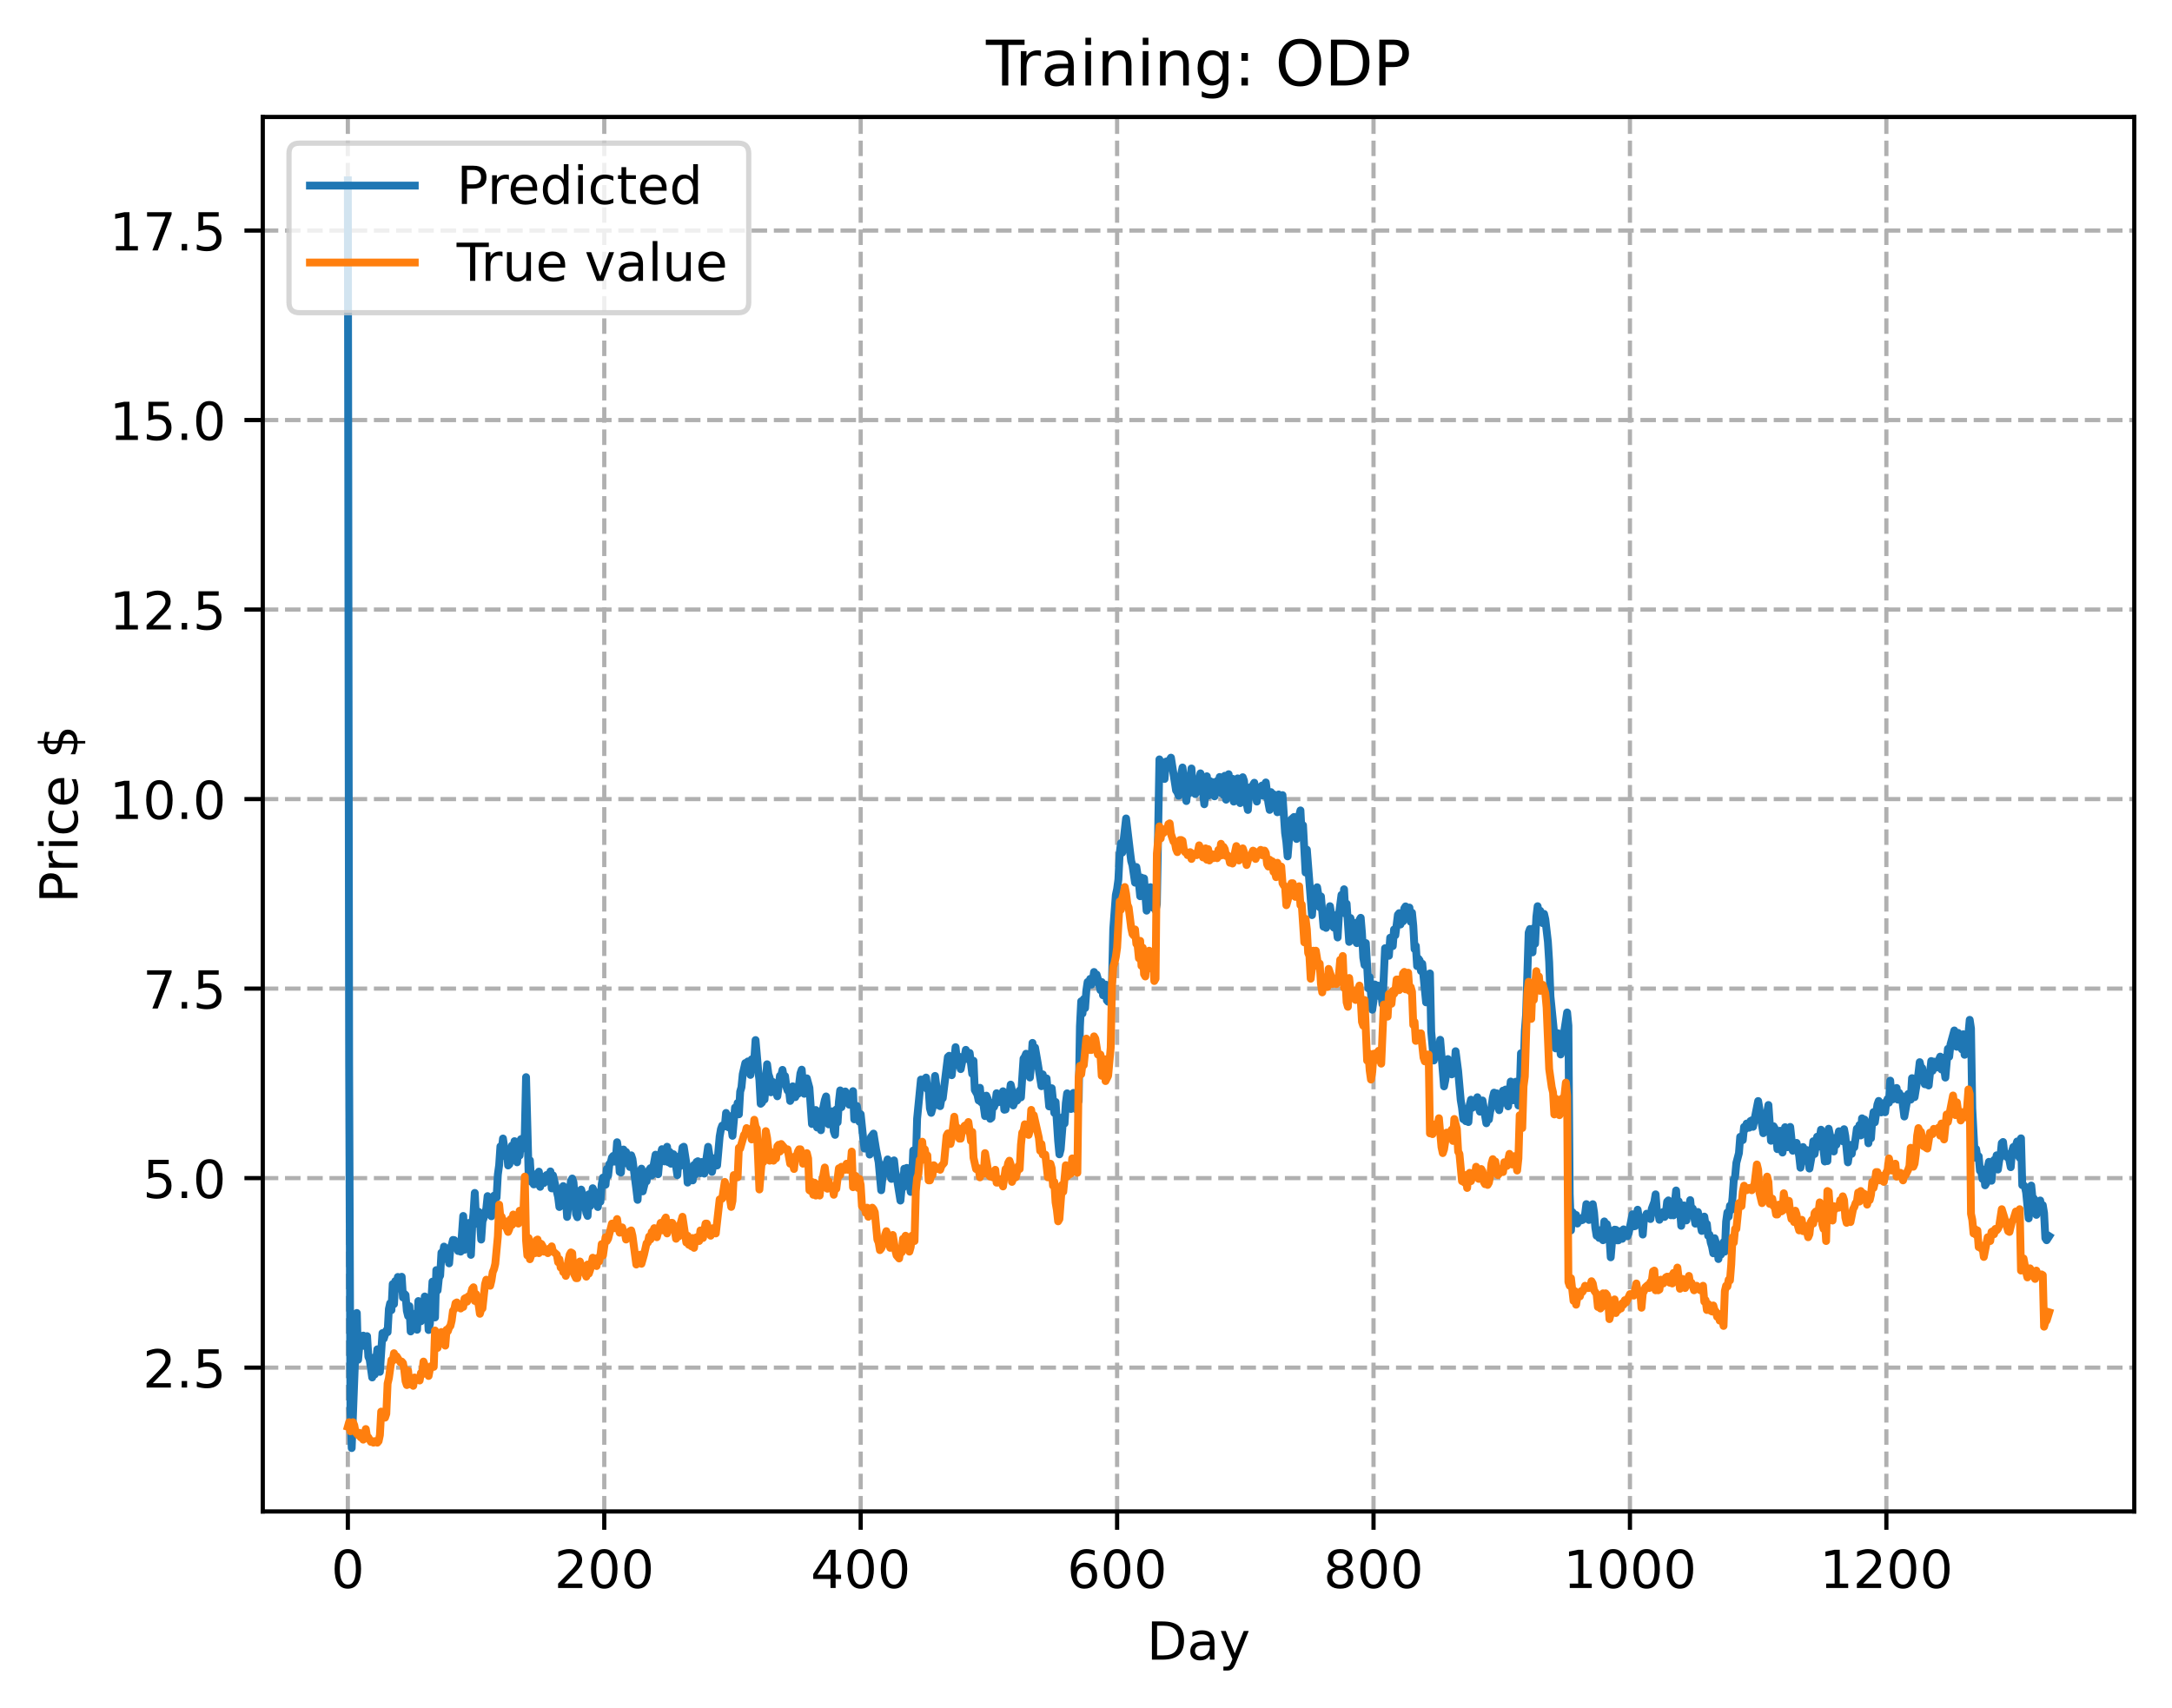 <?xml version="1.0" encoding="utf-8" standalone="no"?>
<!DOCTYPE svg PUBLIC "-//W3C//DTD SVG 1.1//EN"
  "http://www.w3.org/Graphics/SVG/1.1/DTD/svg11.dtd">
<!-- Created with matplotlib (https://matplotlib.org/) -->
<svg height="325.986pt" version="1.1" viewBox="0 0 414.464 325.986" width="414.464pt" xmlns="http://www.w3.org/2000/svg" xmlns:xlink="http://www.w3.org/1999/xlink">
 <defs>
  <style type="text/css">
*{stroke-linecap:butt;stroke-linejoin:round;}
  </style>
 </defs>
 <g id="figure_1">
  <g id="patch_1">
   <path d="M 0 325.986 
L 414.464 325.986 
L 414.464 0 
L 0 0 
z
" style="fill:#ffffff;"/>
  </g>
  <g id="axes_1">
   <g id="patch_2">
    <path d="M 50.144 288.43 
L 407.264 288.43 
L 407.264 22.318 
L 50.144 22.318 
z
" style="fill:#ffffff;"/>
   </g>
   <g id="matplotlib.axis_1">
    <g id="xtick_1">
     <g id="line2d_1">
      <path clip-path="url(#pbb6655dfce)" d="M 66.376 288.43 
L 66.376 22.318 
" style="fill:none;stroke:#b0b0b0;stroke-dasharray:2.96,1.28;stroke-dashoffset:0;stroke-width:0.8;"/>
     </g>
     <g id="line2d_2">
      <defs>
       <path d="M 0 0 
L 0 3.5 
" id="mb9aa6828e4" style="stroke:#000000;stroke-width:0.8;"/>
      </defs>
      <g>
       <use style="stroke:#000000;stroke-width:0.8;" x="66.376" xlink:href="#mb9aa6828e4" y="288.43"/>
      </g>
     </g>
     <g id="text_1">
      <!-- 0 -->
      <defs>
       <path d="M 31.781 66.406 
Q 24.172 66.406 20.328 58.906 
Q 16.5 51.422 16.5 36.375 
Q 16.5 21.391 20.328 13.891 
Q 24.172 6.391 31.781 6.391 
Q 39.453 6.391 43.281 13.891 
Q 47.125 21.391 47.125 36.375 
Q 47.125 51.422 43.281 58.906 
Q 39.453 66.406 31.781 66.406 
z
M 31.781 74.219 
Q 44.047 74.219 50.516 64.516 
Q 56.984 54.828 56.984 36.375 
Q 56.984 17.969 50.516 8.266 
Q 44.047 -1.422 31.781 -1.422 
Q 19.531 -1.422 13.062 8.266 
Q 6.594 17.969 6.594 36.375 
Q 6.594 54.828 13.062 64.516 
Q 19.531 74.219 31.781 74.219 
z
" id="DejaVuSans-48"/>
      </defs>
      <g transform="translate(63.195 303.029)scale(0.1 -0.1)">
       <use xlink:href="#DejaVuSans-48"/>
      </g>
     </g>
    </g>
    <g id="xtick_2">
     <g id="line2d_3">
      <path clip-path="url(#pbb6655dfce)" d="M 115.307 288.43 
L 115.307 22.318 
" style="fill:none;stroke:#b0b0b0;stroke-dasharray:2.96,1.28;stroke-dashoffset:0;stroke-width:0.8;"/>
     </g>
     <g id="line2d_4">
      <g>
       <use style="stroke:#000000;stroke-width:0.8;" x="115.307" xlink:href="#mb9aa6828e4" y="288.43"/>
      </g>
     </g>
     <g id="text_2">
      <!-- 200 -->
      <defs>
       <path d="M 19.188 8.297 
L 53.609 8.297 
L 53.609 0 
L 7.328 0 
L 7.328 8.297 
Q 12.938 14.109 22.625 23.891 
Q 32.328 33.688 34.812 36.531 
Q 39.547 41.844 41.422 45.531 
Q 43.312 49.219 43.312 52.781 
Q 43.312 58.594 39.234 62.25 
Q 35.156 65.922 28.609 65.922 
Q 23.969 65.922 18.812 64.312 
Q 13.672 62.703 7.812 59.422 
L 7.812 69.391 
Q 13.766 71.781 18.938 73 
Q 24.125 74.219 28.422 74.219 
Q 39.75 74.219 46.484 68.547 
Q 53.219 62.891 53.219 53.422 
Q 53.219 48.922 51.531 44.891 
Q 49.859 40.875 45.406 35.406 
Q 44.188 33.984 37.641 27.219 
Q 31.109 20.453 19.188 8.297 
z
" id="DejaVuSans-50"/>
      </defs>
      <g transform="translate(105.763 303.029)scale(0.1 -0.1)">
       <use xlink:href="#DejaVuSans-50"/>
       <use x="63.623" xlink:href="#DejaVuSans-48"/>
       <use x="127.246" xlink:href="#DejaVuSans-48"/>
      </g>
     </g>
    </g>
    <g id="xtick_3">
     <g id="line2d_5">
      <path clip-path="url(#pbb6655dfce)" d="M 164.238 288.43 
L 164.238 22.318 
" style="fill:none;stroke:#b0b0b0;stroke-dasharray:2.96,1.28;stroke-dashoffset:0;stroke-width:0.8;"/>
     </g>
     <g id="line2d_6">
      <g>
       <use style="stroke:#000000;stroke-width:0.8;" x="164.238" xlink:href="#mb9aa6828e4" y="288.43"/>
      </g>
     </g>
     <g id="text_3">
      <!-- 400 -->
      <defs>
       <path d="M 37.797 64.312 
L 12.891 25.391 
L 37.797 25.391 
z
M 35.203 72.906 
L 47.609 72.906 
L 47.609 25.391 
L 58.016 25.391 
L 58.016 17.188 
L 47.609 17.188 
L 47.609 0 
L 37.797 0 
L 37.797 17.188 
L 4.891 17.188 
L 4.891 26.703 
z
" id="DejaVuSans-52"/>
      </defs>
      <g transform="translate(154.694 303.029)scale(0.1 -0.1)">
       <use xlink:href="#DejaVuSans-52"/>
       <use x="63.623" xlink:href="#DejaVuSans-48"/>
       <use x="127.246" xlink:href="#DejaVuSans-48"/>
      </g>
     </g>
    </g>
    <g id="xtick_4">
     <g id="line2d_7">
      <path clip-path="url(#pbb6655dfce)" d="M 213.168 288.43 
L 213.168 22.318 
" style="fill:none;stroke:#b0b0b0;stroke-dasharray:2.96,1.28;stroke-dashoffset:0;stroke-width:0.8;"/>
     </g>
     <g id="line2d_8">
      <g>
       <use style="stroke:#000000;stroke-width:0.8;" x="213.168" xlink:href="#mb9aa6828e4" y="288.43"/>
      </g>
     </g>
     <g id="text_4">
      <!-- 600 -->
      <defs>
       <path d="M 33.016 40.375 
Q 26.375 40.375 22.484 35.828 
Q 18.609 31.297 18.609 23.391 
Q 18.609 15.531 22.484 10.953 
Q 26.375 6.391 33.016 6.391 
Q 39.656 6.391 43.531 10.953 
Q 47.406 15.531 47.406 23.391 
Q 47.406 31.297 43.531 35.828 
Q 39.656 40.375 33.016 40.375 
z
M 52.594 71.297 
L 52.594 62.312 
Q 48.875 64.062 45.094 64.984 
Q 41.312 65.922 37.594 65.922 
Q 27.828 65.922 22.672 59.328 
Q 17.531 52.734 16.797 39.406 
Q 19.672 43.656 24.016 45.922 
Q 28.375 48.188 33.594 48.188 
Q 44.578 48.188 50.953 41.516 
Q 57.328 34.859 57.328 23.391 
Q 57.328 12.156 50.688 5.359 
Q 44.047 -1.422 33.016 -1.422 
Q 20.359 -1.422 13.672 8.266 
Q 6.984 17.969 6.984 36.375 
Q 6.984 53.656 15.188 63.938 
Q 23.391 74.219 37.203 74.219 
Q 40.922 74.219 44.703 73.484 
Q 48.484 72.75 52.594 71.297 
z
" id="DejaVuSans-54"/>
      </defs>
      <g transform="translate(203.625 303.029)scale(0.1 -0.1)">
       <use xlink:href="#DejaVuSans-54"/>
       <use x="63.623" xlink:href="#DejaVuSans-48"/>
       <use x="127.246" xlink:href="#DejaVuSans-48"/>
      </g>
     </g>
    </g>
    <g id="xtick_5">
     <g id="line2d_9">
      <path clip-path="url(#pbb6655dfce)" d="M 262.099 288.43 
L 262.099 22.318 
" style="fill:none;stroke:#b0b0b0;stroke-dasharray:2.96,1.28;stroke-dashoffset:0;stroke-width:0.8;"/>
     </g>
     <g id="line2d_10">
      <g>
       <use style="stroke:#000000;stroke-width:0.8;" x="262.099" xlink:href="#mb9aa6828e4" y="288.43"/>
      </g>
     </g>
     <g id="text_5">
      <!-- 800 -->
      <defs>
       <path d="M 31.781 34.625 
Q 24.75 34.625 20.719 30.859 
Q 16.703 27.094 16.703 20.516 
Q 16.703 13.922 20.719 10.156 
Q 24.75 6.391 31.781 6.391 
Q 38.812 6.391 42.859 10.172 
Q 46.922 13.969 46.922 20.516 
Q 46.922 27.094 42.891 30.859 
Q 38.875 34.625 31.781 34.625 
z
M 21.922 38.812 
Q 15.578 40.375 12.031 44.719 
Q 8.5 49.078 8.5 55.328 
Q 8.5 64.062 14.719 69.141 
Q 20.953 74.219 31.781 74.219 
Q 42.672 74.219 48.875 69.141 
Q 55.078 64.062 55.078 55.328 
Q 55.078 49.078 51.531 44.719 
Q 48 40.375 41.703 38.812 
Q 48.828 37.156 52.797 32.312 
Q 56.781 27.484 56.781 20.516 
Q 56.781 9.906 50.312 4.234 
Q 43.844 -1.422 31.781 -1.422 
Q 19.734 -1.422 13.25 4.234 
Q 6.781 9.906 6.781 20.516 
Q 6.781 27.484 10.781 32.312 
Q 14.797 37.156 21.922 38.812 
z
M 18.312 54.391 
Q 18.312 48.734 21.844 45.562 
Q 25.391 42.391 31.781 42.391 
Q 38.141 42.391 41.719 45.562 
Q 45.312 48.734 45.312 54.391 
Q 45.312 60.062 41.719 63.234 
Q 38.141 66.406 31.781 66.406 
Q 25.391 66.406 21.844 63.234 
Q 18.312 60.062 18.312 54.391 
z
" id="DejaVuSans-56"/>
      </defs>
      <g transform="translate(252.555 303.029)scale(0.1 -0.1)">
       <use xlink:href="#DejaVuSans-56"/>
       <use x="63.623" xlink:href="#DejaVuSans-48"/>
       <use x="127.246" xlink:href="#DejaVuSans-48"/>
      </g>
     </g>
    </g>
    <g id="xtick_6">
     <g id="line2d_11">
      <path clip-path="url(#pbb6655dfce)" d="M 311.029 288.43 
L 311.029 22.318 
" style="fill:none;stroke:#b0b0b0;stroke-dasharray:2.96,1.28;stroke-dashoffset:0;stroke-width:0.8;"/>
     </g>
     <g id="line2d_12">
      <g>
       <use style="stroke:#000000;stroke-width:0.8;" x="311.029" xlink:href="#mb9aa6828e4" y="288.43"/>
      </g>
     </g>
     <g id="text_6">
      <!-- 1000 -->
      <defs>
       <path d="M 12.406 8.297 
L 28.516 8.297 
L 28.516 63.922 
L 10.984 60.406 
L 10.984 69.391 
L 28.422 72.906 
L 38.281 72.906 
L 38.281 8.297 
L 54.391 8.297 
L 54.391 0 
L 12.406 0 
z
" id="DejaVuSans-49"/>
      </defs>
      <g transform="translate(298.304 303.029)scale(0.1 -0.1)">
       <use xlink:href="#DejaVuSans-49"/>
       <use x="63.623" xlink:href="#DejaVuSans-48"/>
       <use x="127.246" xlink:href="#DejaVuSans-48"/>
       <use x="190.869" xlink:href="#DejaVuSans-48"/>
      </g>
     </g>
    </g>
    <g id="xtick_7">
     <g id="line2d_13">
      <path clip-path="url(#pbb6655dfce)" d="M 359.96 288.43 
L 359.96 22.318 
" style="fill:none;stroke:#b0b0b0;stroke-dasharray:2.96,1.28;stroke-dashoffset:0;stroke-width:0.8;"/>
     </g>
     <g id="line2d_14">
      <g>
       <use style="stroke:#000000;stroke-width:0.8;" x="359.96" xlink:href="#mb9aa6828e4" y="288.43"/>
      </g>
     </g>
     <g id="text_7">
      <!-- 1200 -->
      <g transform="translate(347.235 303.029)scale(0.1 -0.1)">
       <use xlink:href="#DejaVuSans-49"/>
       <use x="63.623" xlink:href="#DejaVuSans-50"/>
       <use x="127.246" xlink:href="#DejaVuSans-48"/>
       <use x="190.869" xlink:href="#DejaVuSans-48"/>
      </g>
     </g>
    </g>
    <g id="text_8">
     <!-- Day -->
     <defs>
      <path d="M 19.672 64.797 
L 19.672 8.109 
L 31.594 8.109 
Q 46.688 8.109 53.688 14.938 
Q 60.688 21.781 60.688 36.531 
Q 60.688 51.172 53.688 57.984 
Q 46.688 64.797 31.594 64.797 
z
M 9.812 72.906 
L 30.078 72.906 
Q 51.266 72.906 61.172 64.094 
Q 71.094 55.281 71.094 36.531 
Q 71.094 17.672 61.125 8.828 
Q 51.172 0 30.078 0 
L 9.812 0 
z
" id="DejaVuSans-68"/>
      <path d="M 34.281 27.484 
Q 23.391 27.484 19.188 25 
Q 14.984 22.516 14.984 16.5 
Q 14.984 11.719 18.141 8.906 
Q 21.297 6.109 26.703 6.109 
Q 34.188 6.109 38.703 11.406 
Q 43.219 16.703 43.219 25.484 
L 43.219 27.484 
z
M 52.203 31.203 
L 52.203 0 
L 43.219 0 
L 43.219 8.297 
Q 40.141 3.328 35.547 0.953 
Q 30.953 -1.422 24.312 -1.422 
Q 15.922 -1.422 10.953 3.297 
Q 6 8.016 6 15.922 
Q 6 25.141 12.172 29.828 
Q 18.359 34.516 30.609 34.516 
L 43.219 34.516 
L 43.219 35.406 
Q 43.219 41.609 39.141 45 
Q 35.062 48.391 27.688 48.391 
Q 23 48.391 18.547 47.266 
Q 14.109 46.141 10.016 43.891 
L 10.016 52.203 
Q 14.938 54.109 19.578 55.047 
Q 24.219 56 28.609 56 
Q 40.484 56 46.344 49.844 
Q 52.203 43.703 52.203 31.203 
z
" id="DejaVuSans-97"/>
      <path d="M 32.172 -5.078 
Q 28.375 -14.844 24.75 -17.812 
Q 21.141 -20.797 15.094 -20.797 
L 7.906 -20.797 
L 7.906 -13.281 
L 13.188 -13.281 
Q 16.891 -13.281 18.938 -11.516 
Q 21 -9.766 23.484 -3.219 
L 25.094 0.875 
L 2.984 54.688 
L 12.5 54.688 
L 29.594 11.922 
L 46.688 54.688 
L 56.203 54.688 
z
" id="DejaVuSans-121"/>
     </defs>
     <g transform="translate(218.83 316.707)scale(0.1 -0.1)">
      <use xlink:href="#DejaVuSans-68"/>
      <use x="77.002" xlink:href="#DejaVuSans-97"/>
      <use x="138.281" xlink:href="#DejaVuSans-121"/>
     </g>
    </g>
   </g>
   <g id="matplotlib.axis_2">
    <g id="ytick_1">
     <g id="line2d_15">
      <path clip-path="url(#pbb6655dfce)" d="M 50.144 260.982 
L 407.264 260.982 
" style="fill:none;stroke:#b0b0b0;stroke-dasharray:2.96,1.28;stroke-dashoffset:0;stroke-width:0.8;"/>
     </g>
     <g id="line2d_16">
      <defs>
       <path d="M 0 0 
L -3.5 0 
" id="maee565f371" style="stroke:#000000;stroke-width:0.8;"/>
      </defs>
      <g>
       <use style="stroke:#000000;stroke-width:0.8;" x="50.144" xlink:href="#maee565f371" y="260.982"/>
      </g>
     </g>
     <g id="text_9">
      <!-- 2.5 -->
      <defs>
       <path d="M 10.688 12.406 
L 21 12.406 
L 21 0 
L 10.688 0 
z
" id="DejaVuSans-46"/>
       <path d="M 10.797 72.906 
L 49.516 72.906 
L 49.516 64.594 
L 19.828 64.594 
L 19.828 46.734 
Q 21.969 47.469 24.109 47.828 
Q 26.266 48.188 28.422 48.188 
Q 40.625 48.188 47.75 41.5 
Q 54.891 34.812 54.891 23.391 
Q 54.891 11.625 47.562 5.094 
Q 40.234 -1.422 26.906 -1.422 
Q 22.312 -1.422 17.547 -0.641 
Q 12.797 0.141 7.719 1.703 
L 7.719 11.625 
Q 12.109 9.234 16.797 8.062 
Q 21.484 6.891 26.703 6.891 
Q 35.156 6.891 40.078 11.328 
Q 45.016 15.766 45.016 23.391 
Q 45.016 31 40.078 35.438 
Q 35.156 39.891 26.703 39.891 
Q 22.75 39.891 18.812 39.016 
Q 14.891 38.141 10.797 36.281 
z
" id="DejaVuSans-53"/>
      </defs>
      <g transform="translate(27.241 264.781)scale(0.1 -0.1)">
       <use xlink:href="#DejaVuSans-50"/>
       <use x="63.623" xlink:href="#DejaVuSans-46"/>
       <use x="95.41" xlink:href="#DejaVuSans-53"/>
      </g>
     </g>
    </g>
    <g id="ytick_2">
     <g id="line2d_17">
      <path clip-path="url(#pbb6655dfce)" d="M 50.144 224.817 
L 407.264 224.817 
" style="fill:none;stroke:#b0b0b0;stroke-dasharray:2.96,1.28;stroke-dashoffset:0;stroke-width:0.8;"/>
     </g>
     <g id="line2d_18">
      <g>
       <use style="stroke:#000000;stroke-width:0.8;" x="50.144" xlink:href="#maee565f371" y="224.817"/>
      </g>
     </g>
     <g id="text_10">
      <!-- 5.0 -->
      <g transform="translate(27.241 228.616)scale(0.1 -0.1)">
       <use xlink:href="#DejaVuSans-53"/>
       <use x="63.623" xlink:href="#DejaVuSans-46"/>
       <use x="95.41" xlink:href="#DejaVuSans-48"/>
      </g>
     </g>
    </g>
    <g id="ytick_3">
     <g id="line2d_19">
      <path clip-path="url(#pbb6655dfce)" d="M 50.144 188.652 
L 407.264 188.652 
" style="fill:none;stroke:#b0b0b0;stroke-dasharray:2.96,1.28;stroke-dashoffset:0;stroke-width:0.8;"/>
     </g>
     <g id="line2d_20">
      <g>
       <use style="stroke:#000000;stroke-width:0.8;" x="50.144" xlink:href="#maee565f371" y="188.652"/>
      </g>
     </g>
     <g id="text_11">
      <!-- 7.5 -->
      <defs>
       <path d="M 8.203 72.906 
L 55.078 72.906 
L 55.078 68.703 
L 28.609 0 
L 18.312 0 
L 43.219 64.594 
L 8.203 64.594 
z
" id="DejaVuSans-55"/>
      </defs>
      <g transform="translate(27.241 192.451)scale(0.1 -0.1)">
       <use xlink:href="#DejaVuSans-55"/>
       <use x="63.623" xlink:href="#DejaVuSans-46"/>
       <use x="95.41" xlink:href="#DejaVuSans-53"/>
      </g>
     </g>
    </g>
    <g id="ytick_4">
     <g id="line2d_21">
      <path clip-path="url(#pbb6655dfce)" d="M 50.144 152.487 
L 407.264 152.487 
" style="fill:none;stroke:#b0b0b0;stroke-dasharray:2.96,1.28;stroke-dashoffset:0;stroke-width:0.8;"/>
     </g>
     <g id="line2d_22">
      <g>
       <use style="stroke:#000000;stroke-width:0.8;" x="50.144" xlink:href="#maee565f371" y="152.487"/>
      </g>
     </g>
     <g id="text_12">
      <!-- 10.0 -->
      <g transform="translate(20.878 156.286)scale(0.1 -0.1)">
       <use xlink:href="#DejaVuSans-49"/>
       <use x="63.623" xlink:href="#DejaVuSans-48"/>
       <use x="127.246" xlink:href="#DejaVuSans-46"/>
       <use x="159.033" xlink:href="#DejaVuSans-48"/>
      </g>
     </g>
    </g>
    <g id="ytick_5">
     <g id="line2d_23">
      <path clip-path="url(#pbb6655dfce)" d="M 50.144 116.322 
L 407.264 116.322 
" style="fill:none;stroke:#b0b0b0;stroke-dasharray:2.96,1.28;stroke-dashoffset:0;stroke-width:0.8;"/>
     </g>
     <g id="line2d_24">
      <g>
       <use style="stroke:#000000;stroke-width:0.8;" x="50.144" xlink:href="#maee565f371" y="116.322"/>
      </g>
     </g>
     <g id="text_13">
      <!-- 12.5 -->
      <g transform="translate(20.878 120.121)scale(0.1 -0.1)">
       <use xlink:href="#DejaVuSans-49"/>
       <use x="63.623" xlink:href="#DejaVuSans-50"/>
       <use x="127.246" xlink:href="#DejaVuSans-46"/>
       <use x="159.033" xlink:href="#DejaVuSans-53"/>
      </g>
     </g>
    </g>
    <g id="ytick_6">
     <g id="line2d_25">
      <path clip-path="url(#pbb6655dfce)" d="M 50.144 80.157 
L 407.264 80.157 
" style="fill:none;stroke:#b0b0b0;stroke-dasharray:2.96,1.28;stroke-dashoffset:0;stroke-width:0.8;"/>
     </g>
     <g id="line2d_26">
      <g>
       <use style="stroke:#000000;stroke-width:0.8;" x="50.144" xlink:href="#maee565f371" y="80.157"/>
      </g>
     </g>
     <g id="text_14">
      <!-- 15.0 -->
      <g transform="translate(20.878 83.956)scale(0.1 -0.1)">
       <use xlink:href="#DejaVuSans-49"/>
       <use x="63.623" xlink:href="#DejaVuSans-53"/>
       <use x="127.246" xlink:href="#DejaVuSans-46"/>
       <use x="159.033" xlink:href="#DejaVuSans-48"/>
      </g>
     </g>
    </g>
    <g id="ytick_7">
     <g id="line2d_27">
      <path clip-path="url(#pbb6655dfce)" d="M 50.144 43.992 
L 407.264 43.992 
" style="fill:none;stroke:#b0b0b0;stroke-dasharray:2.96,1.28;stroke-dashoffset:0;stroke-width:0.8;"/>
     </g>
     <g id="line2d_28">
      <g>
       <use style="stroke:#000000;stroke-width:0.8;" x="50.144" xlink:href="#maee565f371" y="43.992"/>
      </g>
     </g>
     <g id="text_15">
      <!-- 17.5 -->
      <g transform="translate(20.878 47.791)scale(0.1 -0.1)">
       <use xlink:href="#DejaVuSans-49"/>
       <use x="63.623" xlink:href="#DejaVuSans-55"/>
       <use x="127.246" xlink:href="#DejaVuSans-46"/>
       <use x="159.033" xlink:href="#DejaVuSans-53"/>
      </g>
     </g>
    </g>
    <g id="text_16">
     <!-- Price $ -->
     <defs>
      <path d="M 19.672 64.797 
L 19.672 37.406 
L 32.078 37.406 
Q 38.969 37.406 42.719 40.969 
Q 46.484 44.531 46.484 51.125 
Q 46.484 57.672 42.719 61.234 
Q 38.969 64.797 32.078 64.797 
z
M 9.812 72.906 
L 32.078 72.906 
Q 44.344 72.906 50.609 67.359 
Q 56.891 61.812 56.891 51.125 
Q 56.891 40.328 50.609 34.812 
Q 44.344 29.297 32.078 29.297 
L 19.672 29.297 
L 19.672 0 
L 9.812 0 
z
" id="DejaVuSans-80"/>
      <path d="M 41.109 46.297 
Q 39.594 47.172 37.812 47.578 
Q 36.031 48 33.891 48 
Q 26.266 48 22.188 43.047 
Q 18.109 38.094 18.109 28.812 
L 18.109 0 
L 9.078 0 
L 9.078 54.688 
L 18.109 54.688 
L 18.109 46.188 
Q 20.953 51.172 25.484 53.578 
Q 30.031 56 36.531 56 
Q 37.453 56 38.578 55.875 
Q 39.703 55.766 41.062 55.516 
z
" id="DejaVuSans-114"/>
      <path d="M 9.422 54.688 
L 18.406 54.688 
L 18.406 0 
L 9.422 0 
z
M 9.422 75.984 
L 18.406 75.984 
L 18.406 64.594 
L 9.422 64.594 
z
" id="DejaVuSans-105"/>
      <path d="M 48.781 52.594 
L 48.781 44.188 
Q 44.969 46.297 41.141 47.344 
Q 37.312 48.391 33.406 48.391 
Q 24.656 48.391 19.812 42.844 
Q 14.984 37.312 14.984 27.297 
Q 14.984 17.281 19.812 11.734 
Q 24.656 6.203 33.406 6.203 
Q 37.312 6.203 41.141 7.25 
Q 44.969 8.297 48.781 10.406 
L 48.781 2.094 
Q 45.016 0.344 40.984 -0.531 
Q 36.969 -1.422 32.422 -1.422 
Q 20.062 -1.422 12.781 6.344 
Q 5.516 14.109 5.516 27.297 
Q 5.516 40.672 12.859 48.328 
Q 20.219 56 33.016 56 
Q 37.156 56 41.109 55.141 
Q 45.062 54.297 48.781 52.594 
z
" id="DejaVuSans-99"/>
      <path d="M 56.203 29.594 
L 56.203 25.203 
L 14.891 25.203 
Q 15.484 15.922 20.484 11.062 
Q 25.484 6.203 34.422 6.203 
Q 39.594 6.203 44.453 7.469 
Q 49.312 8.734 54.109 11.281 
L 54.109 2.781 
Q 49.266 0.734 44.188 -0.344 
Q 39.109 -1.422 33.891 -1.422 
Q 20.797 -1.422 13.156 6.188 
Q 5.516 13.812 5.516 26.812 
Q 5.516 40.234 12.766 48.109 
Q 20.016 56 32.328 56 
Q 43.359 56 49.781 48.891 
Q 56.203 41.797 56.203 29.594 
z
M 47.219 32.234 
Q 47.125 39.594 43.094 43.984 
Q 39.062 48.391 32.422 48.391 
Q 24.906 48.391 20.391 44.141 
Q 15.875 39.891 15.188 32.172 
z
" id="DejaVuSans-101"/>
      <path id="DejaVuSans-32"/>
      <path d="M 33.797 -14.703 
L 28.906 -14.703 
L 28.859 0 
Q 23.734 0.094 18.609 1.188 
Q 13.484 2.297 8.297 4.5 
L 8.297 13.281 
Q 13.281 10.156 18.375 8.562 
Q 23.484 6.984 28.906 6.938 
L 28.906 29.203 
Q 18.109 30.953 13.203 35.156 
Q 8.297 39.359 8.297 46.688 
Q 8.297 54.641 13.625 59.219 
Q 18.953 63.812 28.906 64.5 
L 28.906 75.984 
L 33.797 75.984 
L 33.797 64.656 
Q 38.328 64.453 42.578 63.688 
Q 46.828 62.938 50.875 61.625 
L 50.875 53.078 
Q 46.828 55.125 42.547 56.25 
Q 38.281 57.375 33.797 57.562 
L 33.797 36.719 
Q 44.875 35.016 50.094 30.609 
Q 55.328 26.219 55.328 18.609 
Q 55.328 10.359 49.781 5.594 
Q 44.234 0.828 33.797 0.094 
z
M 28.906 37.594 
L 28.906 57.625 
Q 23.25 56.984 20.266 54.391 
Q 17.281 51.812 17.281 47.516 
Q 17.281 43.312 20.031 40.969 
Q 22.797 38.625 28.906 37.594 
z
M 33.797 28.219 
L 33.797 7.078 
Q 39.984 7.906 43.141 10.594 
Q 46.297 13.281 46.297 17.672 
Q 46.297 21.969 43.281 24.5 
Q 40.281 27.047 33.797 28.219 
z
" id="DejaVuSans-36"/>
     </defs>
     <g transform="translate(14.798 172.342)rotate(-90)scale(0.1 -0.1)">
      <use xlink:href="#DejaVuSans-80"/>
      <use x="58.553" xlink:href="#DejaVuSans-114"/>
      <use x="99.666" xlink:href="#DejaVuSans-105"/>
      <use x="127.449" xlink:href="#DejaVuSans-99"/>
      <use x="182.43" xlink:href="#DejaVuSans-101"/>
      <use x="243.953" xlink:href="#DejaVuSans-32"/>
      <use x="275.74" xlink:href="#DejaVuSans-36"/>
     </g>
    </g>
   </g>
   <g id="line2d_29">
    <path clip-path="url(#pbb6655dfce)" d="M 66.376 34.414 
L 66.621 202.772 
L 66.866 268.746 
L 67.11 276.334 
L 68.089 250.555 
L 68.334 259.482 
L 68.578 256.768 
L 68.823 255.976 
L 69.068 255.846 
L 69.312 254.869 
L 69.557 256.846 
L 70.046 254.973 
L 70.291 258.914 
L 70.536 259.42 
L 71.025 262.858 
L 71.27 259.081 
L 71.514 262.285 
L 72.003 257.487 
L 72.248 261.635 
L 72.493 261.789 
L 72.982 254.394 
L 73.227 255.464 
L 73.716 253.903 
L 73.961 254.217 
L 74.205 249.789 
L 74.45 248.696 
L 74.695 250.014 
L 74.939 245.031 
L 75.184 248.861 
L 75.429 244.456 
L 75.673 245.362 
L 75.918 243.677 
L 76.407 245.964 
L 76.652 243.642 
L 76.897 247.601 
L 77.141 246.873 
L 77.386 247.118 
L 77.631 250.139 
L 77.875 251.141 
L 78.12 249.245 
L 78.364 254.08 
L 78.609 250.634 
L 78.854 251.131 
L 79.098 252.76 
L 79.343 251.742 
L 79.588 253.757 
L 79.832 248.276 
L 80.322 252.143 
L 80.566 249.172 
L 80.811 250.398 
L 81.056 247.404 
L 81.3 248.829 
L 81.545 249.084 
L 81.79 253.801 
L 82.034 252.586 
L 82.524 244.571 
L 83.013 251.406 
L 83.258 242.368 
L 83.502 246.25 
L 83.747 243.887 
L 83.991 243.418 
L 84.236 239.045 
L 84.481 239.522 
L 84.725 237.885 
L 84.97 238.544 
L 85.215 240.307 
L 85.459 238.242 
L 85.704 241.087 
L 85.949 238.062 
L 86.193 237.602 
L 86.438 236.611 
L 86.683 236.649 
L 86.927 237.177 
L 87.417 238.724 
L 87.661 237.995 
L 87.906 238.848 
L 88.395 232.037 
L 88.64 238.49 
L 88.885 233.319 
L 89.129 235.733 
L 89.374 235.771 
L 89.619 233.341 
L 89.863 239.462 
L 90.108 233.867 
L 90.352 231.555 
L 90.597 227.643 
L 90.842 232.678 
L 91.086 233.541 
L 91.331 231.238 
L 91.576 232.957 
L 91.82 236.544 
L 92.065 233.041 
L 92.31 232.414 
L 92.799 230.618 
L 93.044 228.253 
L 93.778 232.099 
L 94.267 228.164 
L 94.512 228.443 
L 94.756 228.546 
L 95.001 224.138 
L 95.246 222.353 
L 95.49 218.763 
L 95.735 219.524 
L 95.979 217.261 
L 96.469 220.668 
L 96.713 219.426 
L 96.958 222.406 
L 97.203 222.178 
L 97.692 218.603 
L 97.937 219.955 
L 98.181 217.765 
L 98.426 220.812 
L 98.671 221.803 
L 98.915 218.875 
L 99.16 220.508 
L 99.405 217.387 
L 99.649 219.213 
L 100.139 216.455 
L 100.383 205.546 
L 100.873 224.025 
L 101.117 221.419 
L 101.362 225.512 
L 101.607 225.002 
L 101.851 226.018 
L 102.096 224.111 
L 102.34 225.952 
L 102.585 223.984 
L 102.83 223.582 
L 103.074 226.486 
L 103.319 224.5 
L 103.564 225.756 
L 103.808 225.756 
L 104.053 225.423 
L 104.298 224.227 
L 104.542 224.367 
L 104.787 225.287 
L 105.032 223.537 
L 105.276 226.78 
L 105.521 224.28 
L 106.5 228.423 
L 106.744 230.332 
L 106.989 226.94 
L 107.234 228.252 
L 107.478 226.333 
L 107.723 228.472 
L 107.967 228.379 
L 108.212 232.225 
L 108.701 227.412 
L 108.946 225.358 
L 109.191 224.896 
L 109.435 225.607 
L 109.925 231.672 
L 110.169 232.277 
L 110.659 227.476 
L 110.903 227.004 
L 111.148 227.9 
L 111.393 229.995 
L 111.637 229.848 
L 111.882 231.432 
L 112.127 232.036 
L 112.371 227.902 
L 112.616 230.163 
L 113.105 226.745 
L 113.839 228.645 
L 114.084 230.333 
L 114.328 227.489 
L 114.573 229.324 
L 114.818 225.985 
L 115.062 224.716 
L 115.307 225.247 
L 115.552 226.083 
L 115.796 223.063 
L 116.041 224.334 
L 116.286 222.118 
L 116.53 221.886 
L 116.775 220.875 
L 117.02 220.577 
L 117.264 221.675 
L 117.509 221.191 
L 117.754 217.968 
L 117.998 219.624 
L 118.243 223.634 
L 118.488 223.769 
L 118.732 219.688 
L 118.977 219.363 
L 119.222 221.182 
L 119.466 219.82 
L 119.711 222.056 
L 119.955 220.574 
L 120.2 222.701 
L 120.445 220.462 
L 120.689 221.205 
L 121.423 226.894 
L 121.668 228.97 
L 121.913 224.048 
L 122.157 224.571 
L 122.402 223.005 
L 122.647 227.348 
L 123.136 225.393 
L 123.381 225.437 
L 123.625 223.636 
L 124.115 222.916 
L 124.359 224.305 
L 125.093 220.348 
L 125.583 224.077 
L 125.827 221.278 
L 126.316 219.29 
L 126.561 221.419 
L 126.806 221.632 
L 127.05 219.575 
L 127.295 218.83 
L 127.54 221.796 
L 127.784 219.806 
L 128.029 222.073 
L 128.274 220.205 
L 128.518 220.258 
L 128.763 221.914 
L 129.008 222.585 
L 129.252 224.246 
L 129.497 220.721 
L 129.742 222.55 
L 130.231 218.978 
L 130.476 218.826 
L 130.965 221.998 
L 131.21 225.674 
L 131.454 223.614 
L 131.699 224.445 
L 131.943 223.563 
L 132.188 225.254 
L 132.433 222.298 
L 132.677 224.131 
L 132.922 221.731 
L 133.167 221.593 
L 133.411 223.176 
L 133.656 223.881 
L 133.901 221.743 
L 134.145 223.301 
L 134.39 223.956 
L 135.124 218.84 
L 135.858 223.627 
L 136.347 221.016 
L 136.592 221.534 
L 136.837 222.405 
L 137.326 216.874 
L 137.571 215.455 
L 137.815 214.792 
L 138.304 214.964 
L 138.549 212.379 
L 138.794 214.347 
L 139.038 215.137 
L 139.283 212.99 
L 139.772 216.747 
L 140.262 211.35 
L 140.506 212.67 
L 140.751 210.477 
L 140.996 212.643 
L 141.24 208.314 
L 141.485 207.485 
L 141.73 204.981 
L 142.219 202.861 
L 142.464 202.985 
L 142.708 202.553 
L 142.953 203.119 
L 143.198 205.123 
L 143.442 202.141 
L 143.687 203.494 
L 143.931 202.28 
L 144.176 198.473 
L 144.665 204.12 
L 144.91 206.086 
L 145.155 210.628 
L 145.399 210.408 
L 145.644 209.817 
L 145.889 209.823 
L 146.378 203.089 
L 146.623 204.958 
L 146.867 205.681 
L 147.112 208.447 
L 147.357 206.398 
L 147.601 206.606 
L 148.335 209.202 
L 148.825 205.298 
L 149.069 205.232 
L 149.314 204.163 
L 149.559 205.577 
L 149.803 205.339 
L 150.048 207.344 
L 150.292 208.113 
L 150.537 207.894 
L 150.782 210.09 
L 151.026 209.561 
L 151.271 207.3 
L 151.516 207.431 
L 151.76 209.366 
L 152.005 208.598 
L 152.25 208.762 
L 152.739 204.839 
L 152.984 204.123 
L 153.228 207.241 
L 153.473 208.725 
L 153.718 208.487 
L 153.962 205.775 
L 154.452 207.582 
L 154.941 214.495 
L 155.186 212.195 
L 155.43 214.148 
L 155.675 211.822 
L 155.919 215.161 
L 156.164 212.868 
L 156.409 213.208 
L 156.653 215.679 
L 156.898 212.316 
L 157.387 209.952 
L 157.632 209.232 
L 158.121 214.562 
L 158.366 212.179 
L 158.611 213.216 
L 158.855 212.066 
L 159.1 215.871 
L 159.345 216.566 
L 159.589 211.71 
L 159.834 214.179 
L 160.079 210.23 
L 160.323 208.079 
L 160.568 211.288 
L 160.813 208.995 
L 161.057 209.911 
L 161.302 208.284 
L 161.546 210.113 
L 161.791 209.381 
L 162.036 210.803 
L 162.28 209.378 
L 162.525 209.084 
L 162.77 208.219 
L 163.014 213.601 
L 163.259 211.814 
L 163.504 211.041 
L 163.993 214.071 
L 164.238 212.622 
L 164.727 217.336 
L 164.972 219.18 
L 165.216 218.42 
L 165.461 218.589 
L 165.706 217.921 
L 165.95 220.327 
L 166.195 216.984 
L 166.684 216.322 
L 167.174 219.349 
L 167.663 221.765 
L 168.152 227.133 
L 168.641 222.301 
L 168.886 223.003 
L 169.375 221.248 
L 169.62 223.641 
L 170.109 224.969 
L 170.354 221.766 
L 170.599 221.433 
L 170.843 223.59 
L 171.088 224.551 
L 171.822 229.105 
L 172.067 226.566 
L 172.311 226.629 
L 172.556 223.019 
L 172.801 225.148 
L 173.045 222.864 
L 173.29 225.144 
L 173.534 225.775 
L 173.779 227.451 
L 174.024 225.458 
L 174.268 219.543 
L 174.758 222.064 
L 175.002 213.49 
L 175.736 206.01 
L 175.981 207.32 
L 176.226 205.981 
L 176.47 206.509 
L 176.715 205.629 
L 176.96 207.847 
L 177.204 207.858 
L 177.449 211.518 
L 177.694 212.368 
L 177.938 211.481 
L 178.183 209.044 
L 178.428 205.318 
L 178.917 209.111 
L 179.162 210.955 
L 179.406 211.084 
L 179.651 209.662 
L 179.895 209.582 
L 180.874 201.704 
L 181.119 201.471 
L 181.608 205.178 
L 181.853 202.824 
L 182.097 202.248 
L 182.342 199.826 
L 182.587 202.163 
L 182.831 203.319 
L 183.076 201.668 
L 183.321 204.017 
L 183.81 201.632 
L 184.055 201.675 
L 184.299 200.337 
L 184.544 200.927 
L 184.789 202.178 
L 185.033 200.928 
L 185.522 204.916 
L 185.767 202.425 
L 186.012 207.999 
L 186.501 208.86 
L 186.746 210.001 
L 186.99 207.582 
L 187.235 210.351 
L 187.48 209.497 
L 187.969 212.988 
L 188.214 209.079 
L 188.458 209.655 
L 188.703 212.577 
L 188.948 213.5 
L 189.192 213.306 
L 189.437 210.432 
L 189.682 211.236 
L 189.926 210.528 
L 190.171 208.616 
L 190.416 210.36 
L 190.66 210.286 
L 190.905 209.487 
L 191.15 209.779 
L 191.394 208.244 
L 191.639 211.767 
L 191.883 211.719 
L 192.128 209.248 
L 192.373 210.129 
L 192.617 208.994 
L 192.862 206.973 
L 193.107 208.046 
L 193.351 210.954 
L 193.596 210.35 
L 193.841 208.893 
L 194.085 210.014 
L 194.33 209.57 
L 194.575 208.075 
L 194.819 209.413 
L 195.309 202.011 
L 195.553 201.672 
L 195.798 201.083 
L 196.287 204.643 
L 196.532 205.62 
L 196.777 203.066 
L 197.021 199.01 
L 197.266 201.253 
L 197.51 199.905 
L 198 202.748 
L 198.734 207.279 
L 198.978 205.019 
L 199.223 207.048 
L 199.468 205.75 
L 199.712 205.786 
L 200.202 211.139 
L 200.446 210.786 
L 200.691 207.662 
L 201.18 212.377 
L 201.425 210.278 
L 201.914 217.702 
L 202.159 220.281 
L 202.404 219.33 
L 202.893 213.105 
L 203.138 214.396 
L 203.382 210.505 
L 203.627 208.637 
L 203.871 211.013 
L 204.116 209.541 
L 204.361 211.627 
L 204.85 208.557 
L 205.339 211.686 
L 205.584 208.657 
L 205.829 210.12 
L 206.073 195.869 
L 206.318 191.072 
L 206.563 193.41 
L 206.807 190.65 
L 207.052 192.383 
L 207.297 189.002 
L 207.541 187.384 
L 207.786 187.552 
L 208.031 186.796 
L 208.275 187.898 
L 208.52 187.223 
L 208.765 185.482 
L 209.009 186.204 
L 209.254 185.962 
L 209.498 186.785 
L 209.988 188.95 
L 210.232 187.402 
L 210.477 189.925 
L 210.722 189.649 
L 210.966 187.882 
L 211.211 190.881 
L 211.456 191.161 
L 211.7 190.909 
L 211.945 189.731 
L 212.19 187.264 
L 212.434 177.272 
L 212.924 170.782 
L 213.168 169.644 
L 213.413 167.833 
L 213.658 162.859 
L 213.902 160.898 
L 214.147 162.71 
L 214.881 156.182 
L 215.615 162.371 
L 215.859 164.309 
L 216.104 165.151 
L 216.593 168.439 
L 216.838 165.447 
L 217.327 168.504 
L 217.572 171.029 
L 217.817 167.465 
L 218.061 170.614 
L 218.306 167.624 
L 218.795 173.779 
L 219.04 169.988 
L 219.285 171.91 
L 219.529 169.298 
L 220.019 173.232 
L 220.263 169.396 
L 220.508 173.722 
L 220.753 172.536 
L 221.242 144.912 
L 221.486 146.223 
L 221.731 148.568 
L 221.976 146.118 
L 222.22 148.649 
L 222.465 145.346 
L 222.71 145.279 
L 222.954 146.211 
L 223.199 144.995 
L 223.444 144.586 
L 224.422 150.846 
L 224.667 151.175 
L 224.912 151.846 
L 225.156 148.947 
L 225.646 146.458 
L 226.135 150.411 
L 226.38 152.865 
L 226.624 150.501 
L 226.869 151.432 
L 227.358 146.648 
L 227.603 150.708 
L 227.847 149.02 
L 228.092 151.535 
L 228.337 149.212 
L 228.581 151.02 
L 228.826 148.586 
L 229.071 147.576 
L 229.315 149.132 
L 229.805 153.474 
L 230.294 148.133 
L 230.539 151.839 
L 230.783 148.994 
L 231.028 151.39 
L 231.273 149.215 
L 231.517 150.185 
L 231.762 151.965 
L 232.007 149.559 
L 232.251 149.024 
L 232.496 150.659 
L 232.741 148.269 
L 232.985 151.343 
L 233.23 148.333 
L 233.474 151.705 
L 233.719 148.038 
L 233.964 152.601 
L 234.208 152.001 
L 234.453 147.741 
L 234.698 150.873 
L 234.942 151.892 
L 235.187 148.608 
L 235.432 152.974 
L 235.676 149.466 
L 235.921 149.282 
L 236.166 148.537 
L 236.41 152.177 
L 236.655 153.256 
L 236.9 149.656 
L 237.144 148.313 
L 237.389 148.999 
L 237.634 151.976 
L 238.123 154.562 
L 238.368 151.154 
L 238.612 150.211 
L 238.857 151.516 
L 239.102 149.774 
L 239.346 149.368 
L 239.835 152.963 
L 240.08 150.959 
L 240.325 150.234 
L 240.569 151.725 
L 240.814 149.906 
L 241.059 151.843 
L 241.303 149.811 
L 241.548 149.312 
L 242.037 153.247 
L 242.282 154.553 
L 242.527 151.158 
L 242.771 153.429 
L 243.016 151.564 
L 243.261 154.069 
L 243.505 152.23 
L 243.75 155.004 
L 243.995 151.605 
L 244.239 154.138 
L 244.484 154.954 
L 244.729 151.733 
L 245.218 158.935 
L 245.462 160.636 
L 245.707 163.425 
L 246.196 157.381 
L 246.441 156.339 
L 246.93 155.897 
L 247.42 160.101 
L 247.664 156.569 
L 248.154 154.65 
L 248.398 159.444 
L 248.643 157.475 
L 249.132 166.508 
L 249.377 162.132 
L 250.356 174.629 
L 250.6 171.129 
L 250.845 169.974 
L 251.089 171.735 
L 251.334 169.307 
L 251.579 170.815 
L 251.823 173.134 
L 252.068 171.059 
L 252.557 176.838 
L 252.802 174.765 
L 253.047 177.069 
L 253.291 174.709 
L 253.536 176.576 
L 253.781 172.924 
L 254.27 175.952 
L 254.515 177.013 
L 254.759 174.65 
L 255.249 178.895 
L 255.493 174.535 
L 255.983 170.764 
L 256.227 173.49 
L 256.472 169.698 
L 256.717 174.351 
L 256.961 172.448 
L 257.45 179.738 
L 257.695 175.178 
L 258.184 177.851 
L 258.429 176.114 
L 258.674 179.534 
L 258.918 179.978 
L 259.163 176.611 
L 259.408 175.558 
L 259.652 175.143 
L 259.897 178.118 
L 260.142 182.744 
L 260.386 184.158 
L 260.631 179.96 
L 261.12 188.62 
L 261.365 186.456 
L 261.854 192.679 
L 262.099 190.911 
L 262.344 187.863 
L 262.588 189.693 
L 262.833 188.054 
L 263.077 190.047 
L 263.322 188.101 
L 263.567 189.425 
L 263.811 191.634 
L 264.301 180.943 
L 264.545 181.974 
L 264.79 181.067 
L 265.035 182.389 
L 265.279 178.937 
L 265.524 179.091 
L 265.769 180.548 
L 266.013 177.37 
L 266.258 178.477 
L 266.747 174.561 
L 266.992 174.256 
L 267.237 176.421 
L 267.481 175.643 
L 267.726 175.834 
L 267.971 173.342 
L 268.215 172.965 
L 268.46 175.234 
L 268.705 173.359 
L 268.949 173.186 
L 269.194 175.901 
L 269.438 174.161 
L 269.683 176.636 
L 269.928 181.114 
L 270.172 180.505 
L 270.417 184.365 
L 270.662 182.935 
L 270.906 183.28 
L 271.151 185.294 
L 271.396 183.903 
L 272.13 191.283 
L 272.374 189.553 
L 272.619 186.509 
L 272.864 185.756 
L 273.108 196.85 
L 273.598 202.372 
L 274.087 200.048 
L 274.332 201.602 
L 274.576 200.516 
L 274.821 198.422 
L 275.555 207.311 
L 275.799 206.083 
L 276.289 202.101 
L 276.778 203.902 
L 277.023 205.024 
L 277.267 202.723 
L 277.512 204.641 
L 277.757 200.602 
L 278.246 204.371 
L 278.735 209.921 
L 278.98 211.386 
L 279.225 213.578 
L 279.469 212.059 
L 279.714 213.956 
L 279.959 211.56 
L 280.203 214.12 
L 280.448 210.87 
L 280.693 209.851 
L 280.937 211.403 
L 281.182 210.249 
L 281.426 210.275 
L 281.671 211.115 
L 281.916 209.379 
L 282.16 211.349 
L 282.405 212.14 
L 282.65 210.55 
L 282.894 209.999 
L 283.628 214.351 
L 283.873 212.391 
L 284.118 213.643 
L 284.362 212.016 
L 284.607 211.351 
L 284.852 209.465 
L 285.096 208.505 
L 285.341 209.894 
L 285.586 208.632 
L 286.075 211.853 
L 286.564 208.751 
L 286.809 208.123 
L 287.053 210.422 
L 287.298 207.916 
L 287.543 210.072 
L 287.787 211.123 
L 288.277 206.391 
L 288.521 209.077 
L 288.766 209.962 
L 289.011 208.583 
L 289.255 206.421 
L 289.745 210.956 
L 289.989 208.479 
L 290.234 200.993 
L 290.723 204.001 
L 290.968 196.758 
L 291.213 193.576 
L 291.702 177.965 
L 291.947 177.278 
L 292.436 181.744 
L 292.681 177.114 
L 292.925 180.093 
L 293.17 174.974 
L 293.414 172.929 
L 293.659 174.818 
L 293.904 173.795 
L 294.148 175.415 
L 294.393 176.171 
L 294.638 174.391 
L 294.882 175.439 
L 295.372 179.708 
L 295.616 183.583 
L 295.861 190.154 
L 296.35 195.054 
L 296.84 200.062 
L 297.084 197.596 
L 297.329 197.182 
L 297.818 201.22 
L 299.041 193.205 
L 299.286 195.733 
L 299.531 227.848 
L 299.775 234.8 
L 300.02 231.271 
L 300.265 231.567 
L 300.509 233.265 
L 300.754 231.85 
L 300.999 233.484 
L 301.243 232.448 
L 301.488 232.95 
L 301.977 232.81 
L 302.467 231.691 
L 302.711 229.779 
L 303.201 232.804 
L 303.445 232.194 
L 303.935 229.796 
L 304.179 231.362 
L 304.424 234.293 
L 304.669 235.821 
L 304.913 234.921 
L 305.158 236.239 
L 305.402 234.739 
L 305.647 235.999 
L 305.892 236.671 
L 306.136 233.081 
L 306.381 234.677 
L 306.626 233.592 
L 307.115 235.958 
L 307.36 239.932 
L 307.604 237.015 
L 308.094 234.652 
L 308.338 234.681 
L 308.583 236.692 
L 308.828 236.688 
L 309.072 234.939 
L 309.317 235.114 
L 309.562 236.402 
L 309.806 234.596 
L 310.051 235.871 
L 310.296 234.87 
L 310.54 235.918 
L 310.785 235.313 
L 311.519 231.717 
L 311.763 234.028 
L 312.008 233.977 
L 312.497 230.845 
L 312.742 232.617 
L 312.987 233.442 
L 313.231 232.902 
L 313.476 235.591 
L 313.721 232.387 
L 313.965 232.211 
L 314.21 231.609 
L 314.455 232.353 
L 314.699 231.649 
L 314.944 232.626 
L 315.189 230.663 
L 315.678 229.359 
L 315.923 227.912 
L 316.167 231.1 
L 316.412 231.249 
L 316.657 232.774 
L 316.901 231.426 
L 317.146 231.667 
L 317.39 231.274 
L 317.635 232.229 
L 317.88 231.546 
L 318.124 229.311 
L 318.369 229.067 
L 318.614 230.065 
L 318.858 231.91 
L 319.103 231.093 
L 319.348 231.918 
L 319.837 227.177 
L 320.082 230.829 
L 320.326 229.24 
L 320.571 230.558 
L 320.816 233.921 
L 321.06 231.075 
L 321.305 230.024 
L 321.794 232.897 
L 322.039 231.298 
L 322.284 230.731 
L 322.528 229.014 
L 322.773 231.46 
L 323.017 230.617 
L 323.507 233.512 
L 323.996 231.276 
L 324.73 234.901 
L 324.975 232.572 
L 325.219 232.16 
L 325.464 233.776 
L 325.709 233.558 
L 325.953 235.83 
L 326.198 235.582 
L 326.443 237.102 
L 326.687 237.891 
L 326.932 239.168 
L 327.177 236.281 
L 327.666 237.882 
L 327.911 240.26 
L 328.155 238.376 
L 328.4 239.407 
L 328.889 237.029 
L 329.134 238.853 
L 329.378 233.129 
L 329.623 231.364 
L 329.868 232.175 
L 330.112 230.081 
L 330.357 230.896 
L 330.602 228.557 
L 330.846 225.07 
L 331.091 224.6 
L 331.336 221.901 
L 331.825 220.042 
L 332.07 216.93 
L 332.314 216.865 
L 332.559 217.566 
L 332.804 215.043 
L 333.048 215.477 
L 333.293 214.406 
L 333.538 215.058 
L 333.782 215.197 
L 334.027 213.924 
L 334.272 213.794 
L 334.516 215.028 
L 335.495 210.107 
L 335.984 213.157 
L 336.473 216.25 
L 336.718 212.697 
L 336.963 215.274 
L 337.207 212.29 
L 337.452 210.862 
L 337.941 217.689 
L 338.186 215.423 
L 338.431 214.916 
L 338.675 215.343 
L 338.92 216.633 
L 339.165 219.295 
L 339.654 215.78 
L 340.143 219.942 
L 340.388 218.292 
L 340.633 215.096 
L 340.877 217.6 
L 341.122 218.921 
L 341.611 215.047 
L 342.1 219.594 
L 342.345 219.106 
L 342.59 219.461 
L 342.834 218.095 
L 343.324 220.606 
L 343.568 222.83 
L 344.058 218.887 
L 344.302 221.514 
L 344.547 219.722 
L 344.792 219.461 
L 345.281 222.998 
L 345.77 220.221 
L 346.015 217.778 
L 346.26 220.216 
L 346.749 216.917 
L 346.993 218.82 
L 347.483 215.579 
L 347.727 217.059 
L 348.217 221.646 
L 348.461 219.812 
L 348.706 221.564 
L 348.951 215.391 
L 349.44 217.759 
L 349.685 218.039 
L 349.929 219.736 
L 350.174 217.153 
L 350.419 218.456 
L 350.908 215.875 
L 351.153 217.072 
L 351.397 215.967 
L 351.642 217.782 
L 351.887 215.481 
L 352.131 216.819 
L 352.62 221.81 
L 353.11 218.476 
L 353.354 220.19 
L 353.599 218.364 
L 353.844 218.939 
L 354.333 215.377 
L 354.578 215.974 
L 354.822 214.679 
L 355.067 216.677 
L 355.312 213.405 
L 355.556 215.743 
L 355.801 213.64 
L 356.046 215.275 
L 356.29 215.603 
L 356.535 218.168 
L 356.78 215.59 
L 357.024 217.219 
L 357.269 213.748 
L 357.514 212.216 
L 357.758 214.173 
L 358.248 210.789 
L 358.492 210.089 
L 358.981 212.274 
L 359.226 211.696 
L 359.471 210.517 
L 359.715 212.257 
L 359.96 210.225 
L 360.205 209.712 
L 360.449 210.428 
L 360.694 206.212 
L 360.939 209.466 
L 361.183 209.781 
L 361.428 209.114 
L 361.673 207.92 
L 361.917 207.616 
L 362.162 209.85 
L 362.407 208.554 
L 362.651 209.854 
L 362.896 209.128 
L 363.385 213.066 
L 363.875 210.3 
L 364.119 208.769 
L 364.364 209.826 
L 364.608 209.846 
L 364.853 205.741 
L 365.098 208.258 
L 365.342 209.372 
L 366.076 204.841 
L 366.321 202.69 
L 366.566 203.752 
L 366.81 203.821 
L 367.055 205.901 
L 367.3 206.904 
L 367.544 204.94 
L 367.789 207.003 
L 368.034 207.144 
L 368.523 202.474 
L 368.768 204.336 
L 369.012 202.589 
L 369.257 202.798 
L 369.502 203.722 
L 369.746 202.463 
L 369.991 202.223 
L 370.236 201.632 
L 370.48 204.092 
L 370.725 201.837 
L 371.214 205.637 
L 371.703 200.14 
L 371.948 201.653 
L 372.193 199.316 
L 372.927 196.639 
L 373.171 199.655 
L 373.416 199.75 
L 373.661 197.106 
L 373.905 199.199 
L 374.15 197.996 
L 374.395 200.262 
L 374.639 197.361 
L 374.884 201.285 
L 375.129 201.118 
L 375.373 197.529 
L 375.618 197.308 
L 375.863 194.612 
L 376.107 196.255 
L 376.352 211.525 
L 376.841 220.924 
L 377.086 219.264 
L 377.33 220.864 
L 377.575 220.641 
L 377.82 223.41 
L 378.064 223.568 
L 378.309 224.985 
L 378.554 223.2 
L 378.798 226.193 
L 379.043 225.786 
L 379.288 222.794 
L 379.532 221.709 
L 379.777 224.277 
L 380.022 225.32 
L 380.266 222.554 
L 380.511 221.351 
L 380.756 221.863 
L 381 220.466 
L 381.245 223.183 
L 381.49 221.46 
L 381.734 220.562 
L 381.979 218.137 
L 382.224 217.922 
L 382.468 220.048 
L 382.957 220.794 
L 383.202 220.254 
L 383.691 222.736 
L 383.936 219.702 
L 384.181 218.878 
L 384.425 219.338 
L 384.915 217.821 
L 385.159 220.549 
L 385.404 220.956 
L 385.649 217.224 
L 385.893 226.169 
L 386.138 226.165 
L 386.383 226.406 
L 386.627 227.563 
L 387.117 232.506 
L 387.606 226.232 
L 387.851 228.709 
L 388.095 228.691 
L 388.584 231.833 
L 388.829 229.223 
L 389.074 230.249 
L 389.318 229.085 
L 389.563 230.948 
L 389.808 229.969 
L 390.052 231.477 
L 390.297 236.287 
L 390.542 236.67 
L 391.031 235.906 
L 391.031 235.906 
" style="fill:none;stroke:#1f77b4;stroke-linecap:square;stroke-width:1.5;"/>
   </g>
   <g id="line2d_30">
    <path clip-path="url(#pbb6655dfce)" d="M 66.376 272.265 
L 66.621 271.397 
L 66.866 273.133 
L 67.11 272.555 
L 67.355 271.397 
L 67.6 271.976 
L 67.844 273.278 
L 68.334 273.857 
L 68.578 273.423 
L 68.823 274.291 
L 69.068 274.001 
L 69.312 274.725 
L 69.802 272.699 
L 70.046 274.146 
L 70.291 274.291 
L 70.78 275.159 
L 71.025 275.014 
L 71.27 275.303 
L 71.514 275.014 
L 71.759 275.014 
L 72.003 275.303 
L 72.248 275.014 
L 72.493 273.857 
L 72.737 269.372 
L 72.982 270.24 
L 73.227 269.951 
L 73.471 270.529 
L 73.716 269.806 
L 73.961 264.02 
L 74.205 263.007 
L 74.695 259.535 
L 74.939 259.68 
L 75.184 258.233 
L 75.429 259.391 
L 75.673 258.812 
L 76.407 259.969 
L 76.652 259.825 
L 76.897 260.114 
L 77.141 261.416 
L 77.386 263.586 
L 77.631 264.309 
L 77.875 261.561 
L 78.12 264.164 
L 78.364 263.586 
L 78.609 263.73 
L 78.854 264.454 
L 79.098 262.862 
L 79.343 263.296 
L 79.588 263.007 
L 79.832 263.152 
L 80.077 263.441 
L 80.322 261.995 
L 80.566 262.284 
L 80.811 259.825 
L 81.79 262.573 
L 82.034 261.271 
L 82.279 260.693 
L 82.524 260.693 
L 82.768 260.837 
L 83.013 253.894 
L 83.502 257.221 
L 83.747 255.774 
L 83.991 255.195 
L 84.236 254.183 
L 84.481 255.629 
L 84.725 254.328 
L 84.97 256.787 
L 85.215 253.749 
L 85.459 254.038 
L 85.704 253.315 
L 85.949 253.026 
L 86.193 252.013 
L 86.438 250.132 
L 86.683 249.843 
L 86.927 248.686 
L 87.172 248.541 
L 87.417 249.264 
L 87.906 249.698 
L 88.151 249.264 
L 88.395 249.409 
L 88.64 247.818 
L 88.885 247.673 
L 89.129 248.396 
L 89.374 247.384 
L 89.619 247.673 
L 90.108 245.937 
L 90.352 245.648 
L 90.597 248.252 
L 90.842 246.95 
L 91.086 248.396 
L 91.331 248.975 
L 91.576 250.711 
L 91.82 249.843 
L 92.065 249.698 
L 92.554 245.069 
L 92.799 244.201 
L 93.288 244.78 
L 93.533 245.359 
L 93.778 244.346 
L 94.022 242.755 
L 94.267 242.176 
L 94.512 241.163 
L 95.001 235.956 
L 95.246 229.88 
L 95.49 232.339 
L 95.735 232.195 
L 95.979 233.496 
L 96.224 233.93 
L 96.469 233.062 
L 96.713 234.509 
L 96.958 235.088 
L 97.203 234.509 
L 97.447 232.629 
L 97.692 233.786 
L 97.937 231.761 
L 98.181 232.05 
L 98.426 233.352 
L 98.671 232.195 
L 98.915 233.496 
L 99.16 231.037 
L 99.405 232.629 
L 99.649 232.05 
L 99.894 230.748 
L 100.139 224.528 
L 100.383 236.679 
L 100.628 239.572 
L 100.873 236.245 
L 101.117 240.296 
L 101.607 238.849 
L 101.851 238.849 
L 102.096 239.138 
L 102.34 236.679 
L 102.585 236.534 
L 102.83 239.138 
L 103.074 237.258 
L 103.319 237.402 
L 103.564 237.836 
L 103.808 238.849 
L 104.053 238.56 
L 104.298 238.56 
L 104.542 239.138 
L 104.787 238.27 
L 105.032 238.56 
L 105.276 237.836 
L 105.521 238.849 
L 105.766 238.994 
L 106.255 239.428 
L 106.5 240.874 
L 106.744 240.296 
L 106.989 241.887 
L 107.234 241.597 
L 107.478 242.755 
L 107.723 242.61 
L 107.967 243.478 
L 108.457 240.585 
L 108.701 239.428 
L 108.946 238.994 
L 109.191 239.138 
L 109.435 242.899 
L 109.925 243.912 
L 110.169 243.912 
L 110.659 240.729 
L 110.903 241.597 
L 111.393 242.321 
L 111.882 243.623 
L 112.127 241.308 
L 112.371 243.044 
L 112.616 242.321 
L 113.105 240.006 
L 113.35 241.163 
L 113.595 241.308 
L 113.839 241.597 
L 114.084 240.006 
L 114.328 240.729 
L 114.573 239.572 
L 114.818 237.402 
L 115.062 239.572 
L 115.552 236.1 
L 115.796 236.824 
L 116.041 236.39 
L 116.775 233.496 
L 117.02 234.364 
L 117.264 234.364 
L 117.754 232.629 
L 117.998 234.364 
L 118.243 235.232 
L 118.488 234.509 
L 118.732 234.22 
L 118.977 235.232 
L 119.222 235.232 
L 119.466 236.534 
L 119.711 235.377 
L 119.955 235.666 
L 120.2 234.943 
L 120.445 234.798 
L 120.689 235.811 
L 121.423 241.308 
L 121.668 240.585 
L 121.913 240.296 
L 122.157 239.428 
L 122.402 241.163 
L 122.891 239.428 
L 123.381 237.258 
L 123.625 237.113 
L 123.87 235.956 
L 124.115 236.534 
L 124.359 235.088 
L 124.604 234.943 
L 124.849 234.364 
L 125.093 235.522 
L 125.338 236.1 
L 126.072 233.352 
L 126.316 233.496 
L 126.561 234.798 
L 126.806 232.773 
L 127.05 232.339 
L 127.295 235.377 
L 127.54 234.22 
L 127.784 234.509 
L 128.029 233.352 
L 128.274 233.352 
L 128.518 233.786 
L 128.763 234.798 
L 129.008 236.39 
L 129.252 235.811 
L 129.497 235.956 
L 129.742 233.93 
L 130.231 232.195 
L 130.965 237.113 
L 131.21 235.811 
L 131.454 237.547 
L 131.699 237.113 
L 131.943 237.836 
L 132.188 236.245 
L 132.433 238.126 
L 132.677 236.39 
L 132.922 236.1 
L 133.411 236.824 
L 133.656 234.798 
L 133.901 235.088 
L 134.145 236.245 
L 134.635 233.496 
L 134.879 233.496 
L 135.369 235.088 
L 135.613 235.811 
L 135.858 234.798 
L 136.103 234.364 
L 136.347 234.654 
L 136.592 235.377 
L 137.326 228.867 
L 137.571 228.867 
L 137.815 228.723 
L 138.304 225.54 
L 138.549 226.408 
L 138.794 228.289 
L 139.038 227.855 
L 139.283 228.723 
L 139.528 230.314 
L 139.772 229.157 
L 140.017 224.238 
L 140.262 224.528 
L 140.506 224.238 
L 140.751 224.672 
L 140.996 219.03 
L 141.24 219.175 
L 141.974 216.571 
L 142.219 216.282 
L 142.464 215.269 
L 142.708 215.414 
L 142.953 215.993 
L 143.198 215.848 
L 143.442 217.439 
L 143.687 216.282 
L 143.931 213.678 
L 144.176 214.98 
L 144.421 215.414 
L 144.91 226.987 
L 145.399 221.056 
L 145.644 221.779 
L 146.133 215.848 
L 146.378 217.15 
L 146.867 221.49 
L 147.112 220.911 
L 147.357 219.898 
L 147.601 221.49 
L 147.846 220.911 
L 148.091 221.056 
L 148.335 218.741 
L 148.58 218.452 
L 148.825 219.754 
L 149.069 218.307 
L 150.048 219.464 
L 150.292 219.32 
L 150.782 222.068 
L 151.271 222.068 
L 151.516 223.081 
L 151.76 220.622 
L 152.005 220.766 
L 152.25 219.754 
L 152.494 219.32 
L 152.739 219.32 
L 152.984 220.332 
L 153.228 222.068 
L 153.473 221.49 
L 153.962 220.043 
L 154.207 221.056 
L 154.452 227.131 
L 154.696 227.276 
L 154.941 225.54 
L 155.186 227.999 
L 155.43 225.685 
L 155.675 228.144 
L 155.919 227.421 
L 156.164 227.131 
L 156.409 228.144 
L 156.653 225.829 
L 156.898 225.396 
L 157.387 222.792 
L 157.877 226.842 
L 158.121 225.396 
L 158.366 226.553 
L 158.611 226.263 
L 158.855 226.408 
L 159.1 227.999 
L 159.345 226.553 
L 159.589 226.842 
L 160.079 222.936 
L 160.323 224.238 
L 160.568 222.647 
L 160.813 222.792 
L 161.057 222.647 
L 161.302 223.226 
L 161.546 222.068 
L 161.791 223.226 
L 162.036 222.792 
L 162.28 222.792 
L 162.525 219.754 
L 162.77 226.553 
L 163.014 224.962 
L 163.259 224.383 
L 163.748 226.697 
L 163.993 224.962 
L 164.238 226.119 
L 164.482 230.169 
L 164.727 230.459 
L 164.972 230.459 
L 165.216 231.471 
L 165.461 230.459 
L 165.706 232.195 
L 165.95 231.182 
L 166.195 231.182 
L 166.44 230.459 
L 166.684 230.748 
L 166.929 231.327 
L 167.418 236.534 
L 167.663 237.113 
L 167.907 238.56 
L 168.152 238.27 
L 168.397 237.692 
L 168.641 237.402 
L 168.886 235.666 
L 169.131 234.943 
L 169.62 236.39 
L 169.865 238.126 
L 170.109 237.258 
L 170.354 235.666 
L 170.843 238.56 
L 171.088 239.572 
L 171.577 240.151 
L 171.822 238.56 
L 172.067 238.994 
L 172.311 236.39 
L 172.556 236.679 
L 172.801 235.811 
L 173.29 238.27 
L 173.534 238.849 
L 173.779 237.981 
L 174.024 235.811 
L 174.268 235.666 
L 174.513 236.824 
L 174.758 227.276 
L 175.002 224.817 
L 175.247 224.094 
L 175.492 221.345 
L 175.736 221.49 
L 175.981 217.873 
L 176.226 220.622 
L 176.47 219.32 
L 176.715 220.622 
L 176.96 220.477 
L 177.204 225.251 
L 177.449 225.251 
L 177.694 224.238 
L 177.938 224.238 
L 178.183 222.358 
L 178.917 223.081 
L 179.162 222.936 
L 179.406 223.226 
L 179.651 222.502 
L 180.14 221.924 
L 180.629 216.716 
L 180.874 216.282 
L 181.119 218.163 
L 181.363 218.307 
L 181.608 217.15 
L 182.097 213.099 
L 182.342 215.125 
L 182.587 215.559 
L 182.831 215.269 
L 183.076 217.295 
L 183.321 217.295 
L 183.565 215.993 
L 183.81 215.848 
L 184.055 214.835 
L 184.299 214.691 
L 184.544 214.98 
L 184.789 214.112 
L 185.278 217.729 
L 185.522 215.993 
L 185.767 220.911 
L 186.256 223.081 
L 186.501 223.226 
L 186.746 222.936 
L 186.99 224.672 
L 187.235 223.226 
L 187.48 223.804 
L 187.724 223.949 
L 187.969 220.043 
L 188.703 224.238 
L 188.948 224.528 
L 189.192 224.528 
L 189.437 224.672 
L 189.682 224.528 
L 189.926 223.226 
L 190.171 225.685 
L 190.416 225.685 
L 190.905 225.396 
L 191.15 224.962 
L 191.394 226.408 
L 191.883 223.081 
L 192.128 223.226 
L 192.373 221.924 
L 192.617 221.49 
L 192.862 222.213 
L 193.107 225.54 
L 193.596 224.094 
L 193.841 224.672 
L 194.33 222.502 
L 194.575 223.081 
L 194.819 218.452 
L 195.064 216.137 
L 195.309 215.848 
L 195.553 214.546 
L 195.798 216.282 
L 196.287 216.571 
L 196.532 215.703 
L 196.777 211.797 
L 197.021 213.823 
L 197.266 212.81 
L 198.244 217.15 
L 198.489 219.609 
L 198.734 218.307 
L 198.978 220.332 
L 199.468 220.332 
L 199.957 224.672 
L 200.202 224.094 
L 200.446 222.068 
L 200.691 222.936 
L 200.936 226.263 
L 201.18 225.54 
L 201.425 229.446 
L 201.67 230.893 
L 201.914 233.062 
L 202.159 232.629 
L 202.648 226.119 
L 202.893 227.421 
L 203.382 222.358 
L 203.627 224.528 
L 203.871 223.226 
L 204.116 224.094 
L 204.361 223.949 
L 204.605 221.056 
L 204.85 222.936 
L 205.095 223.515 
L 205.339 221.634 
L 205.584 223.804 
L 205.829 205.577 
L 206.073 203.407 
L 206.318 204.998 
L 206.563 203.118 
L 206.807 203.263 
L 207.297 198.199 
L 207.541 199.935 
L 207.786 198.923 
L 208.031 200.369 
L 208.275 200.369 
L 208.52 200.08 
L 208.765 197.765 
L 209.009 198.199 
L 209.498 201.237 
L 209.743 201.382 
L 209.988 201.237 
L 210.232 205.288 
L 210.477 205.143 
L 210.722 202.105 
L 210.966 206.3 
L 211.456 205.288 
L 211.945 199.935 
L 212.19 188.073 
L 212.434 184.457 
L 212.679 183.733 
L 212.924 182.576 
L 213.168 180.84 
L 213.658 172.016 
L 213.902 173.607 
L 214.147 171.437 
L 214.392 170.569 
L 214.636 169.267 
L 214.881 170.569 
L 215.126 172.595 
L 215.37 173.173 
L 215.859 177.079 
L 216.104 178.236 
L 216.349 178.526 
L 216.593 177.368 
L 216.838 180.117 
L 217.083 180.406 
L 217.327 182.865 
L 217.572 179.538 
L 217.817 184.312 
L 218.061 180.84 
L 218.306 185.903 
L 218.551 186.337 
L 218.795 182.431 
L 219.04 184.023 
L 219.285 181.419 
L 219.529 182.576 
L 219.774 184.891 
L 220.019 182.721 
L 220.263 187.205 
L 220.508 186.771 
L 220.753 162.902 
L 221.242 157.695 
L 221.486 160.009 
L 221.731 158.273 
L 221.976 158.997 
L 222.22 158.707 
L 222.465 158.129 
L 222.71 158.418 
L 222.954 157.261 
L 223.199 157.116 
L 223.444 159.141 
L 223.933 160.588 
L 224.178 160.732 
L 224.422 162.034 
L 224.667 162.613 
L 225.156 160.298 
L 225.401 160.298 
L 225.646 160.443 
L 225.89 162.034 
L 226.135 162.613 
L 226.38 162.613 
L 226.624 163.192 
L 226.869 163.192 
L 227.114 162.613 
L 227.358 163.915 
L 227.603 162.902 
L 227.847 163.047 
L 228.092 162.902 
L 228.337 163.192 
L 228.581 162.468 
L 228.826 161.311 
L 229.315 162.613 
L 229.56 163.626 
L 229.805 163.481 
L 230.049 161.89 
L 230.294 164.06 
L 230.539 162.034 
L 230.783 164.204 
L 231.028 162.902 
L 231.273 163.626 
L 231.517 163.77 
L 231.762 163.047 
L 232.007 163.047 
L 232.251 163.77 
L 232.496 162.179 
L 232.741 163.336 
L 232.985 161.022 
L 233.23 163.192 
L 233.474 161.6 
L 233.719 162.034 
L 233.964 163.336 
L 234.208 163.192 
L 234.453 163.481 
L 234.698 164.638 
L 234.942 163.77 
L 235.187 164.783 
L 235.921 161.456 
L 236.166 163.481 
L 236.41 164.204 
L 236.655 162.758 
L 236.9 162.034 
L 237.144 161.89 
L 237.389 162.613 
L 237.878 165.072 
L 238.368 163.336 
L 238.612 163.481 
L 239.102 162.324 
L 239.346 162.468 
L 239.591 163.915 
L 240.08 162.613 
L 240.325 163.047 
L 240.569 162.179 
L 240.814 163.192 
L 241.059 162.324 
L 241.303 162.324 
L 241.548 162.758 
L 241.793 164.928 
L 242.037 165.362 
L 242.282 164.06 
L 242.527 164.638 
L 242.771 164.349 
L 243.016 166.374 
L 243.261 166.374 
L 243.505 167.387 
L 243.75 164.638 
L 244.239 166.23 
L 244.484 165.362 
L 244.729 168.544 
L 244.973 168.978 
L 245.218 169.123 
L 245.462 172.739 
L 245.707 171.871 
L 246.441 168.544 
L 246.686 168.544 
L 246.93 170.859 
L 247.175 171.148 
L 247.42 169.991 
L 247.664 169.412 
L 247.909 169.123 
L 248.154 172.739 
L 248.398 172.595 
L 248.888 179.828 
L 249.132 175.343 
L 249.377 177.368 
L 249.622 181.853 
L 249.866 182.431 
L 250.111 186.771 
L 250.356 184.746 
L 250.6 181.419 
L 250.845 181.708 
L 251.089 181.419 
L 251.579 184.457 
L 251.823 183.878 
L 252.068 187.784 
L 252.313 189.375 
L 252.557 186.482 
L 252.802 188.073 
L 253.047 187.929 
L 253.291 188.363 
L 253.536 184.891 
L 254.025 186.337 
L 254.27 187.784 
L 254.515 187.205 
L 254.759 187.639 
L 255.004 187.784 
L 255.249 187.35 
L 255.493 186.048 
L 255.738 183.155 
L 255.983 184.023 
L 256.227 182.431 
L 256.472 188.507 
L 256.717 186.771 
L 256.961 191.256 
L 257.206 192.124 
L 257.45 186.627 
L 257.695 188.941 
L 257.94 189.52 
L 258.184 189.375 
L 258.429 190.532 
L 258.674 190.822 
L 258.918 188.941 
L 259.163 188.797 
L 259.408 188.073 
L 259.652 190.677 
L 259.897 195.017 
L 260.142 195.74 
L 260.386 190.822 
L 260.876 202.395 
L 261.12 200.948 
L 261.365 204.275 
L 261.61 206.011 
L 261.854 204.564 
L 262.099 201.093 
L 262.344 202.395 
L 262.588 200.948 
L 262.833 201.816 
L 263.077 200.514 
L 263.567 202.973 
L 264.056 191.69 
L 264.301 194.004 
L 264.545 193.86 
L 264.79 194.004 
L 265.035 189.664 
L 265.279 189.954 
L 265.524 191.545 
L 265.769 189.086 
L 266.013 189.664 
L 266.258 189.23 
L 266.503 186.916 
L 266.747 186.916 
L 266.992 188.941 
L 267.237 188.507 
L 267.481 188.507 
L 267.726 185.759 
L 267.971 185.469 
L 268.215 188.797 
L 268.46 186.482 
L 268.705 185.614 
L 268.949 189.086 
L 269.194 188.363 
L 269.438 189.23 
L 269.683 195.596 
L 269.928 195.017 
L 270.172 198.633 
L 270.417 197.621 
L 270.662 197.187 
L 270.906 198.344 
L 271.151 197.187 
L 271.64 201.816 
L 271.885 202.539 
L 272.13 202.539 
L 272.374 201.237 
L 272.619 201.237 
L 272.864 216.282 
L 273.108 215.269 
L 273.353 216.427 
L 273.598 214.98 
L 273.842 214.546 
L 274.087 215.848 
L 274.576 213.389 
L 275.065 218.886 
L 275.31 220.043 
L 275.555 219.32 
L 276.044 216.137 
L 276.289 216.137 
L 276.533 216.282 
L 276.778 216.861 
L 277.023 215.559 
L 277.267 217.729 
L 277.512 213.533 
L 278.001 215.414 
L 278.246 219.754 
L 278.491 220.188 
L 278.98 225.396 
L 279.225 225.106 
L 279.469 225.685 
L 279.714 224.238 
L 279.959 226.697 
L 280.203 224.094 
L 280.448 223.804 
L 280.693 225.396 
L 281.182 223.804 
L 281.426 224.528 
L 281.671 222.647 
L 282.16 224.962 
L 282.65 223.081 
L 282.894 223.515 
L 283.139 225.54 
L 283.384 225.974 
L 283.628 224.383 
L 283.873 226.119 
L 284.118 225.685 
L 284.362 224.383 
L 284.607 222.068 
L 284.852 221.2 
L 285.096 222.502 
L 285.341 221.634 
L 285.586 223.515 
L 285.83 224.238 
L 286.075 223.949 
L 286.32 223.081 
L 286.564 223.081 
L 286.809 223.66 
L 287.053 221.779 
L 287.543 222.502 
L 288.032 220.188 
L 288.277 221.779 
L 288.521 222.213 
L 289.011 220.622 
L 289.255 221.634 
L 289.5 223.37 
L 289.745 221.056 
L 289.989 212.81 
L 290.479 215.269 
L 290.723 207.313 
L 290.968 205.432 
L 291.457 189.52 
L 291.702 187.35 
L 292.191 194.438 
L 292.436 187.929 
L 292.681 190.822 
L 293.17 185.325 
L 293.414 187.784 
L 293.659 186.337 
L 293.904 189.086 
L 294.393 187.929 
L 294.882 189.52 
L 295.127 192.268 
L 295.616 203.986 
L 296.106 207.458 
L 296.35 208.47 
L 296.595 212.665 
L 296.84 209.628 
L 297.084 210.062 
L 297.329 212.087 
L 297.574 212.81 
L 297.818 212.376 
L 298.063 209.628 
L 298.308 211.219 
L 298.797 206.59 
L 299.041 209.049 
L 299.286 244.635 
L 299.531 245.359 
L 299.775 243.912 
L 300.265 248.252 
L 300.509 246.371 
L 300.754 248.975 
L 300.999 247.529 
L 301.243 247.095 
L 301.488 247.384 
L 301.733 246.371 
L 301.977 246.516 
L 302.222 246.082 
L 302.467 245.359 
L 302.711 245.503 
L 302.956 245.793 
L 303.201 245.793 
L 303.445 245.503 
L 303.69 244.491 
L 303.935 244.925 
L 304.179 246.227 
L 304.669 246.95 
L 304.913 249.409 
L 305.158 248.396 
L 305.402 249.698 
L 305.647 249.409 
L 305.892 246.805 
L 306.136 247.239 
L 306.381 246.805 
L 306.626 247.095 
L 306.87 247.962 
L 307.115 251.724 
L 308.094 247.962 
L 308.338 250.566 
L 308.583 249.988 
L 308.828 249.988 
L 309.072 249.554 
L 309.317 249.698 
L 309.562 248.686 
L 309.806 248.975 
L 310.051 248.107 
L 310.296 248.541 
L 311.029 246.95 
L 311.519 246.95 
L 311.763 247.239 
L 312.253 244.925 
L 312.497 246.371 
L 312.742 247.095 
L 312.987 246.371 
L 313.231 249.554 
L 313.476 246.805 
L 313.721 246.371 
L 313.965 245.648 
L 314.455 245.214 
L 314.699 245.793 
L 314.944 244.635 
L 315.189 244.491 
L 315.433 242.61 
L 315.678 242.465 
L 315.923 246.227 
L 316.167 245.937 
L 316.412 246.227 
L 316.657 246.082 
L 316.901 244.201 
L 317.146 244.78 
L 317.39 244.925 
L 317.88 243.767 
L 318.124 243.623 
L 318.369 243.912 
L 318.614 244.78 
L 318.858 243.478 
L 319.103 244.925 
L 319.348 242.899 
L 319.592 242.899 
L 319.837 244.057 
L 320.082 241.887 
L 320.571 245.937 
L 320.816 245.359 
L 321.06 244.057 
L 321.305 245.214 
L 321.55 245.793 
L 322.284 243.478 
L 322.528 245.069 
L 322.773 244.78 
L 323.262 246.227 
L 323.507 245.503 
L 323.751 245.359 
L 324.241 246.082 
L 324.485 246.227 
L 324.73 246.082 
L 324.975 245.359 
L 325.219 248.396 
L 325.464 248.107 
L 325.709 249.988 
L 325.953 248.83 
L 326.198 249.988 
L 326.687 250.277 
L 326.932 249.12 
L 327.177 249.988 
L 327.421 250.277 
L 327.666 251.29 
L 327.911 250.711 
L 328.155 252.013 
L 328.4 251.579 
L 328.645 251.579 
L 328.889 253.026 
L 329.134 246.371 
L 329.378 245.359 
L 329.623 245.503 
L 329.868 244.201 
L 330.112 244.346 
L 330.357 241.308 
L 330.602 236.1 
L 330.846 237.113 
L 331.091 234.509 
L 331.336 234.509 
L 331.825 229.591 
L 332.07 229.446 
L 332.314 230.169 
L 332.559 227.421 
L 332.804 226.263 
L 333.293 227.131 
L 333.782 226.697 
L 334.027 226.842 
L 334.272 227.131 
L 334.516 226.408 
L 334.761 226.263 
L 335.25 222.213 
L 335.495 223.226 
L 335.739 227.565 
L 336.229 229.591 
L 336.473 227.71 
L 336.718 228.578 
L 337.207 224.528 
L 337.452 225.54 
L 337.697 229.735 
L 338.186 228.723 
L 338.431 230.169 
L 338.675 230.314 
L 338.92 231.761 
L 339.165 231.761 
L 339.409 229.88 
L 339.899 231.182 
L 340.143 231.037 
L 340.388 227.71 
L 340.877 230.748 
L 341.122 230.169 
L 341.366 229.157 
L 341.611 231.471 
L 341.856 232.629 
L 342.1 232.339 
L 342.345 233.207 
L 342.59 231.037 
L 342.834 231.761 
L 343.079 233.93 
L 343.324 234.798 
L 343.568 233.207 
L 343.813 232.773 
L 344.058 234.943 
L 344.547 233.93 
L 345.036 236.1 
L 345.281 235.522 
L 345.526 233.207 
L 345.77 232.773 
L 346.015 233.496 
L 346.26 231.471 
L 346.504 231.182 
L 346.749 232.484 
L 346.993 231.471 
L 347.238 229.446 
L 347.483 230.025 
L 347.727 233.641 
L 347.972 234.509 
L 348.217 232.773 
L 348.461 236.824 
L 348.706 227.276 
L 348.951 227.421 
L 349.195 231.037 
L 349.44 231.037 
L 349.685 232.918 
L 349.929 230.169 
L 350.174 230.748 
L 350.419 230.314 
L 350.663 230.314 
L 350.908 230.459 
L 351.153 229.012 
L 351.397 229.735 
L 351.642 228.289 
L 351.887 229.012 
L 352.131 232.339 
L 352.376 233.352 
L 352.62 231.905 
L 352.865 231.616 
L 353.11 233.207 
L 353.599 230.748 
L 353.844 230.314 
L 354.088 229.591 
L 354.333 229.301 
L 354.578 227.565 
L 354.822 229.301 
L 355.067 227.276 
L 355.312 227.999 
L 355.556 227.71 
L 355.801 227.855 
L 356.046 228.289 
L 356.29 229.88 
L 356.535 228.723 
L 356.78 229.012 
L 357.024 227.999 
L 357.269 225.54 
L 357.514 226.697 
L 357.758 225.685 
L 358.003 223.66 
L 358.248 223.66 
L 358.737 225.251 
L 358.981 224.528 
L 359.226 224.383 
L 359.471 225.54 
L 359.715 224.238 
L 360.205 223.226 
L 360.449 221.056 
L 360.939 223.37 
L 361.428 222.213 
L 361.673 222.068 
L 361.917 224.528 
L 362.162 224.383 
L 362.407 224.383 
L 362.651 223.804 
L 363.141 225.251 
L 363.385 224.238 
L 363.63 224.238 
L 364.119 223.226 
L 364.364 222.502 
L 364.608 219.03 
L 364.853 222.502 
L 365.098 222.647 
L 365.342 222.068 
L 365.587 220.188 
L 365.832 216.716 
L 366.076 215.269 
L 366.321 215.848 
L 366.566 215.993 
L 367.055 218.741 
L 367.3 218.452 
L 367.544 219.03 
L 367.789 219.175 
L 368.278 216.137 
L 368.523 216.427 
L 368.768 216.427 
L 369.012 215.414 
L 369.257 215.559 
L 369.502 215.559 
L 369.991 215.125 
L 370.236 216.716 
L 370.48 214.401 
L 370.969 217.439 
L 371.459 212.665 
L 371.703 214.112 
L 372.682 209.049 
L 373.171 212.81 
L 373.416 210.351 
L 373.661 212.087 
L 373.905 212.087 
L 374.15 213.823 
L 374.395 212.231 
L 374.639 212.955 
L 374.884 213.244 
L 375.129 212.81 
L 375.373 211.219 
L 375.618 207.892 
L 375.863 208.76 
L 376.107 231.616 
L 376.352 232.773 
L 376.596 235.377 
L 376.841 234.509 
L 377.086 235.666 
L 377.33 234.798 
L 377.575 237.981 
L 377.82 237.547 
L 378.064 238.27 
L 378.309 237.981 
L 378.554 239.862 
L 379.288 236.1 
L 379.532 236.679 
L 379.777 236.824 
L 380.022 235.088 
L 380.266 234.943 
L 380.511 235.522 
L 380.756 234.509 
L 381 234.798 
L 381.245 234.509 
L 381.49 233.93 
L 381.979 230.748 
L 382.468 232.339 
L 383.202 234.943 
L 383.447 235.088 
L 383.936 233.062 
L 384.181 232.773 
L 384.67 231.182 
L 385.159 231.616 
L 385.404 230.748 
L 385.649 242.465 
L 385.893 242.321 
L 386.138 240.151 
L 386.627 242.755 
L 386.872 243.767 
L 387.361 242.031 
L 387.851 242.755 
L 388.095 243.623 
L 388.34 244.057 
L 388.584 242.465 
L 388.829 243.189 
L 389.074 243.189 
L 389.318 243.478 
L 389.563 243.189 
L 389.808 243.333 
L 390.052 253.17 
L 390.297 252.302 
L 390.542 252.013 
L 391.031 250.422 
L 391.031 250.422 
" style="fill:none;stroke:#ff7f0e;stroke-linecap:square;stroke-width:1.5;"/>
   </g>
   <g id="patch_3">
    <path d="M 50.144 288.43 
L 50.144 22.318 
" style="fill:none;stroke:#000000;stroke-linecap:square;stroke-linejoin:miter;stroke-width:0.8;"/>
   </g>
   <g id="patch_4">
    <path d="M 407.264 288.43 
L 407.264 22.318 
" style="fill:none;stroke:#000000;stroke-linecap:square;stroke-linejoin:miter;stroke-width:0.8;"/>
   </g>
   <g id="patch_5">
    <path d="M 50.144 288.43 
L 407.264 288.43 
" style="fill:none;stroke:#000000;stroke-linecap:square;stroke-linejoin:miter;stroke-width:0.8;"/>
   </g>
   <g id="patch_6">
    <path d="M 50.144 22.318 
L 407.264 22.318 
" style="fill:none;stroke:#000000;stroke-linecap:square;stroke-linejoin:miter;stroke-width:0.8;"/>
   </g>
   <g id="text_17">
    <!-- Training: ODP -->
    <defs>
     <path d="M -0.297 72.906 
L 61.375 72.906 
L 61.375 64.594 
L 35.5 64.594 
L 35.5 0 
L 25.594 0 
L 25.594 64.594 
L -0.297 64.594 
z
" id="DejaVuSans-84"/>
     <path d="M 54.891 33.016 
L 54.891 0 
L 45.906 0 
L 45.906 32.719 
Q 45.906 40.484 42.875 44.328 
Q 39.844 48.188 33.797 48.188 
Q 26.516 48.188 22.312 43.547 
Q 18.109 38.922 18.109 30.906 
L 18.109 0 
L 9.078 0 
L 9.078 54.688 
L 18.109 54.688 
L 18.109 46.188 
Q 21.344 51.125 25.703 53.562 
Q 30.078 56 35.797 56 
Q 45.219 56 50.047 50.172 
Q 54.891 44.344 54.891 33.016 
z
" id="DejaVuSans-110"/>
     <path d="M 45.406 27.984 
Q 45.406 37.75 41.375 43.109 
Q 37.359 48.484 30.078 48.484 
Q 22.859 48.484 18.828 43.109 
Q 14.797 37.75 14.797 27.984 
Q 14.797 18.266 18.828 12.891 
Q 22.859 7.516 30.078 7.516 
Q 37.359 7.516 41.375 12.891 
Q 45.406 18.266 45.406 27.984 
z
M 54.391 6.781 
Q 54.391 -7.172 48.188 -13.984 
Q 42 -20.797 29.203 -20.797 
Q 24.469 -20.797 20.266 -20.094 
Q 16.062 -19.391 12.109 -17.922 
L 12.109 -9.188 
Q 16.062 -11.328 19.922 -12.344 
Q 23.781 -13.375 27.781 -13.375 
Q 36.625 -13.375 41.016 -8.766 
Q 45.406 -4.156 45.406 5.172 
L 45.406 9.625 
Q 42.625 4.781 38.281 2.391 
Q 33.938 0 27.875 0 
Q 17.828 0 11.672 7.656 
Q 5.516 15.328 5.516 27.984 
Q 5.516 40.672 11.672 48.328 
Q 17.828 56 27.875 56 
Q 33.938 56 38.281 53.609 
Q 42.625 51.219 45.406 46.391 
L 45.406 54.688 
L 54.391 54.688 
z
" id="DejaVuSans-103"/>
     <path d="M 11.719 12.406 
L 22.016 12.406 
L 22.016 0 
L 11.719 0 
z
M 11.719 51.703 
L 22.016 51.703 
L 22.016 39.312 
L 11.719 39.312 
z
" id="DejaVuSans-58"/>
     <path d="M 39.406 66.219 
Q 28.656 66.219 22.328 58.203 
Q 16.016 50.203 16.016 36.375 
Q 16.016 22.609 22.328 14.594 
Q 28.656 6.594 39.406 6.594 
Q 50.141 6.594 56.422 14.594 
Q 62.703 22.609 62.703 36.375 
Q 62.703 50.203 56.422 58.203 
Q 50.141 66.219 39.406 66.219 
z
M 39.406 74.219 
Q 54.734 74.219 63.906 63.938 
Q 73.094 53.656 73.094 36.375 
Q 73.094 19.141 63.906 8.859 
Q 54.734 -1.422 39.406 -1.422 
Q 24.031 -1.422 14.812 8.828 
Q 5.609 19.094 5.609 36.375 
Q 5.609 53.656 14.812 63.938 
Q 24.031 74.219 39.406 74.219 
z
" id="DejaVuSans-79"/>
    </defs>
    <g transform="translate(188.144 16.318)scale(0.12 -0.12)">
     <use xlink:href="#DejaVuSans-84"/>
     <use x="46.334" xlink:href="#DejaVuSans-114"/>
     <use x="87.447" xlink:href="#DejaVuSans-97"/>
     <use x="148.727" xlink:href="#DejaVuSans-105"/>
     <use x="176.51" xlink:href="#DejaVuSans-110"/>
     <use x="239.889" xlink:href="#DejaVuSans-105"/>
     <use x="267.672" xlink:href="#DejaVuSans-110"/>
     <use x="331.051" xlink:href="#DejaVuSans-103"/>
     <use x="394.527" xlink:href="#DejaVuSans-58"/>
     <use x="428.219" xlink:href="#DejaVuSans-32"/>
     <use x="460.006" xlink:href="#DejaVuSans-79"/>
     <use x="538.717" xlink:href="#DejaVuSans-68"/>
     <use x="615.719" xlink:href="#DejaVuSans-80"/>
    </g>
   </g>
   <g id="legend_1">
    <g id="patch_7">
     <path d="M 57.144 59.674 
L 140.872 59.674 
Q 142.872 59.674 142.872 57.674 
L 142.872 29.318 
Q 142.872 27.318 140.872 27.318 
L 57.144 27.318 
Q 55.144 27.318 55.144 29.318 
L 55.144 57.674 
Q 55.144 59.674 57.144 59.674 
z
" style="fill:#ffffff;opacity:0.8;stroke:#cccccc;stroke-linejoin:miter;"/>
    </g>
    <g id="line2d_31">
     <path d="M 59.144 35.417 
L 79.144 35.417 
" style="fill:none;stroke:#1f77b4;stroke-linecap:square;stroke-width:1.5;"/>
    </g>
    <g id="line2d_32"/>
    <g id="text_18">
     <!-- Predicted -->
     <defs>
      <path d="M 45.406 46.391 
L 45.406 75.984 
L 54.391 75.984 
L 54.391 0 
L 45.406 0 
L 45.406 8.203 
Q 42.578 3.328 38.25 0.953 
Q 33.938 -1.422 27.875 -1.422 
Q 17.969 -1.422 11.734 6.484 
Q 5.516 14.406 5.516 27.297 
Q 5.516 40.188 11.734 48.094 
Q 17.969 56 27.875 56 
Q 33.938 56 38.25 53.625 
Q 42.578 51.266 45.406 46.391 
z
M 14.797 27.297 
Q 14.797 17.391 18.875 11.75 
Q 22.953 6.109 30.078 6.109 
Q 37.203 6.109 41.297 11.75 
Q 45.406 17.391 45.406 27.297 
Q 45.406 37.203 41.297 42.844 
Q 37.203 48.484 30.078 48.484 
Q 22.953 48.484 18.875 42.844 
Q 14.797 37.203 14.797 27.297 
z
" id="DejaVuSans-100"/>
      <path d="M 18.312 70.219 
L 18.312 54.688 
L 36.812 54.688 
L 36.812 47.703 
L 18.312 47.703 
L 18.312 18.016 
Q 18.312 11.328 20.141 9.422 
Q 21.969 7.516 27.594 7.516 
L 36.812 7.516 
L 36.812 0 
L 27.594 0 
Q 17.188 0 13.234 3.875 
Q 9.281 7.766 9.281 18.016 
L 9.281 47.703 
L 2.688 47.703 
L 2.688 54.688 
L 9.281 54.688 
L 9.281 70.219 
z
" id="DejaVuSans-116"/>
     </defs>
     <g transform="translate(87.144 38.917)scale(0.1 -0.1)">
      <use xlink:href="#DejaVuSans-80"/>
      <use x="58.553" xlink:href="#DejaVuSans-114"/>
      <use x="97.416" xlink:href="#DejaVuSans-101"/>
      <use x="158.939" xlink:href="#DejaVuSans-100"/>
      <use x="222.416" xlink:href="#DejaVuSans-105"/>
      <use x="250.199" xlink:href="#DejaVuSans-99"/>
      <use x="305.18" xlink:href="#DejaVuSans-116"/>
      <use x="344.389" xlink:href="#DejaVuSans-101"/>
      <use x="405.912" xlink:href="#DejaVuSans-100"/>
     </g>
    </g>
    <g id="line2d_33">
     <path d="M 59.144 50.095 
L 79.144 50.095 
" style="fill:none;stroke:#ff7f0e;stroke-linecap:square;stroke-width:1.5;"/>
    </g>
    <g id="line2d_34"/>
    <g id="text_19">
     <!-- True value -->
     <defs>
      <path d="M 8.5 21.578 
L 8.5 54.688 
L 17.484 54.688 
L 17.484 21.922 
Q 17.484 14.156 20.5 10.266 
Q 23.531 6.391 29.594 6.391 
Q 36.859 6.391 41.078 11.031 
Q 45.312 15.672 45.312 23.688 
L 45.312 54.688 
L 54.297 54.688 
L 54.297 0 
L 45.312 0 
L 45.312 8.406 
Q 42.047 3.422 37.719 1 
Q 33.406 -1.422 27.688 -1.422 
Q 18.266 -1.422 13.375 4.438 
Q 8.5 10.297 8.5 21.578 
z
M 31.109 56 
z
" id="DejaVuSans-117"/>
      <path d="M 2.984 54.688 
L 12.5 54.688 
L 29.594 8.797 
L 46.688 54.688 
L 56.203 54.688 
L 35.688 0 
L 23.484 0 
z
" id="DejaVuSans-118"/>
      <path d="M 9.422 75.984 
L 18.406 75.984 
L 18.406 0 
L 9.422 0 
z
" id="DejaVuSans-108"/>
     </defs>
     <g transform="translate(87.144 53.595)scale(0.1 -0.1)">
      <use xlink:href="#DejaVuSans-84"/>
      <use x="46.334" xlink:href="#DejaVuSans-114"/>
      <use x="87.447" xlink:href="#DejaVuSans-117"/>
      <use x="150.826" xlink:href="#DejaVuSans-101"/>
      <use x="212.35" xlink:href="#DejaVuSans-32"/>
      <use x="244.137" xlink:href="#DejaVuSans-118"/>
      <use x="303.316" xlink:href="#DejaVuSans-97"/>
      <use x="364.596" xlink:href="#DejaVuSans-108"/>
      <use x="392.379" xlink:href="#DejaVuSans-117"/>
      <use x="455.758" xlink:href="#DejaVuSans-101"/>
     </g>
    </g>
   </g>
  </g>
 </g>
 <defs>
  <clipPath id="pbb6655dfce">
   <rect height="266.112" width="357.12" x="50.144" y="22.318"/>
  </clipPath>
 </defs>
</svg>

